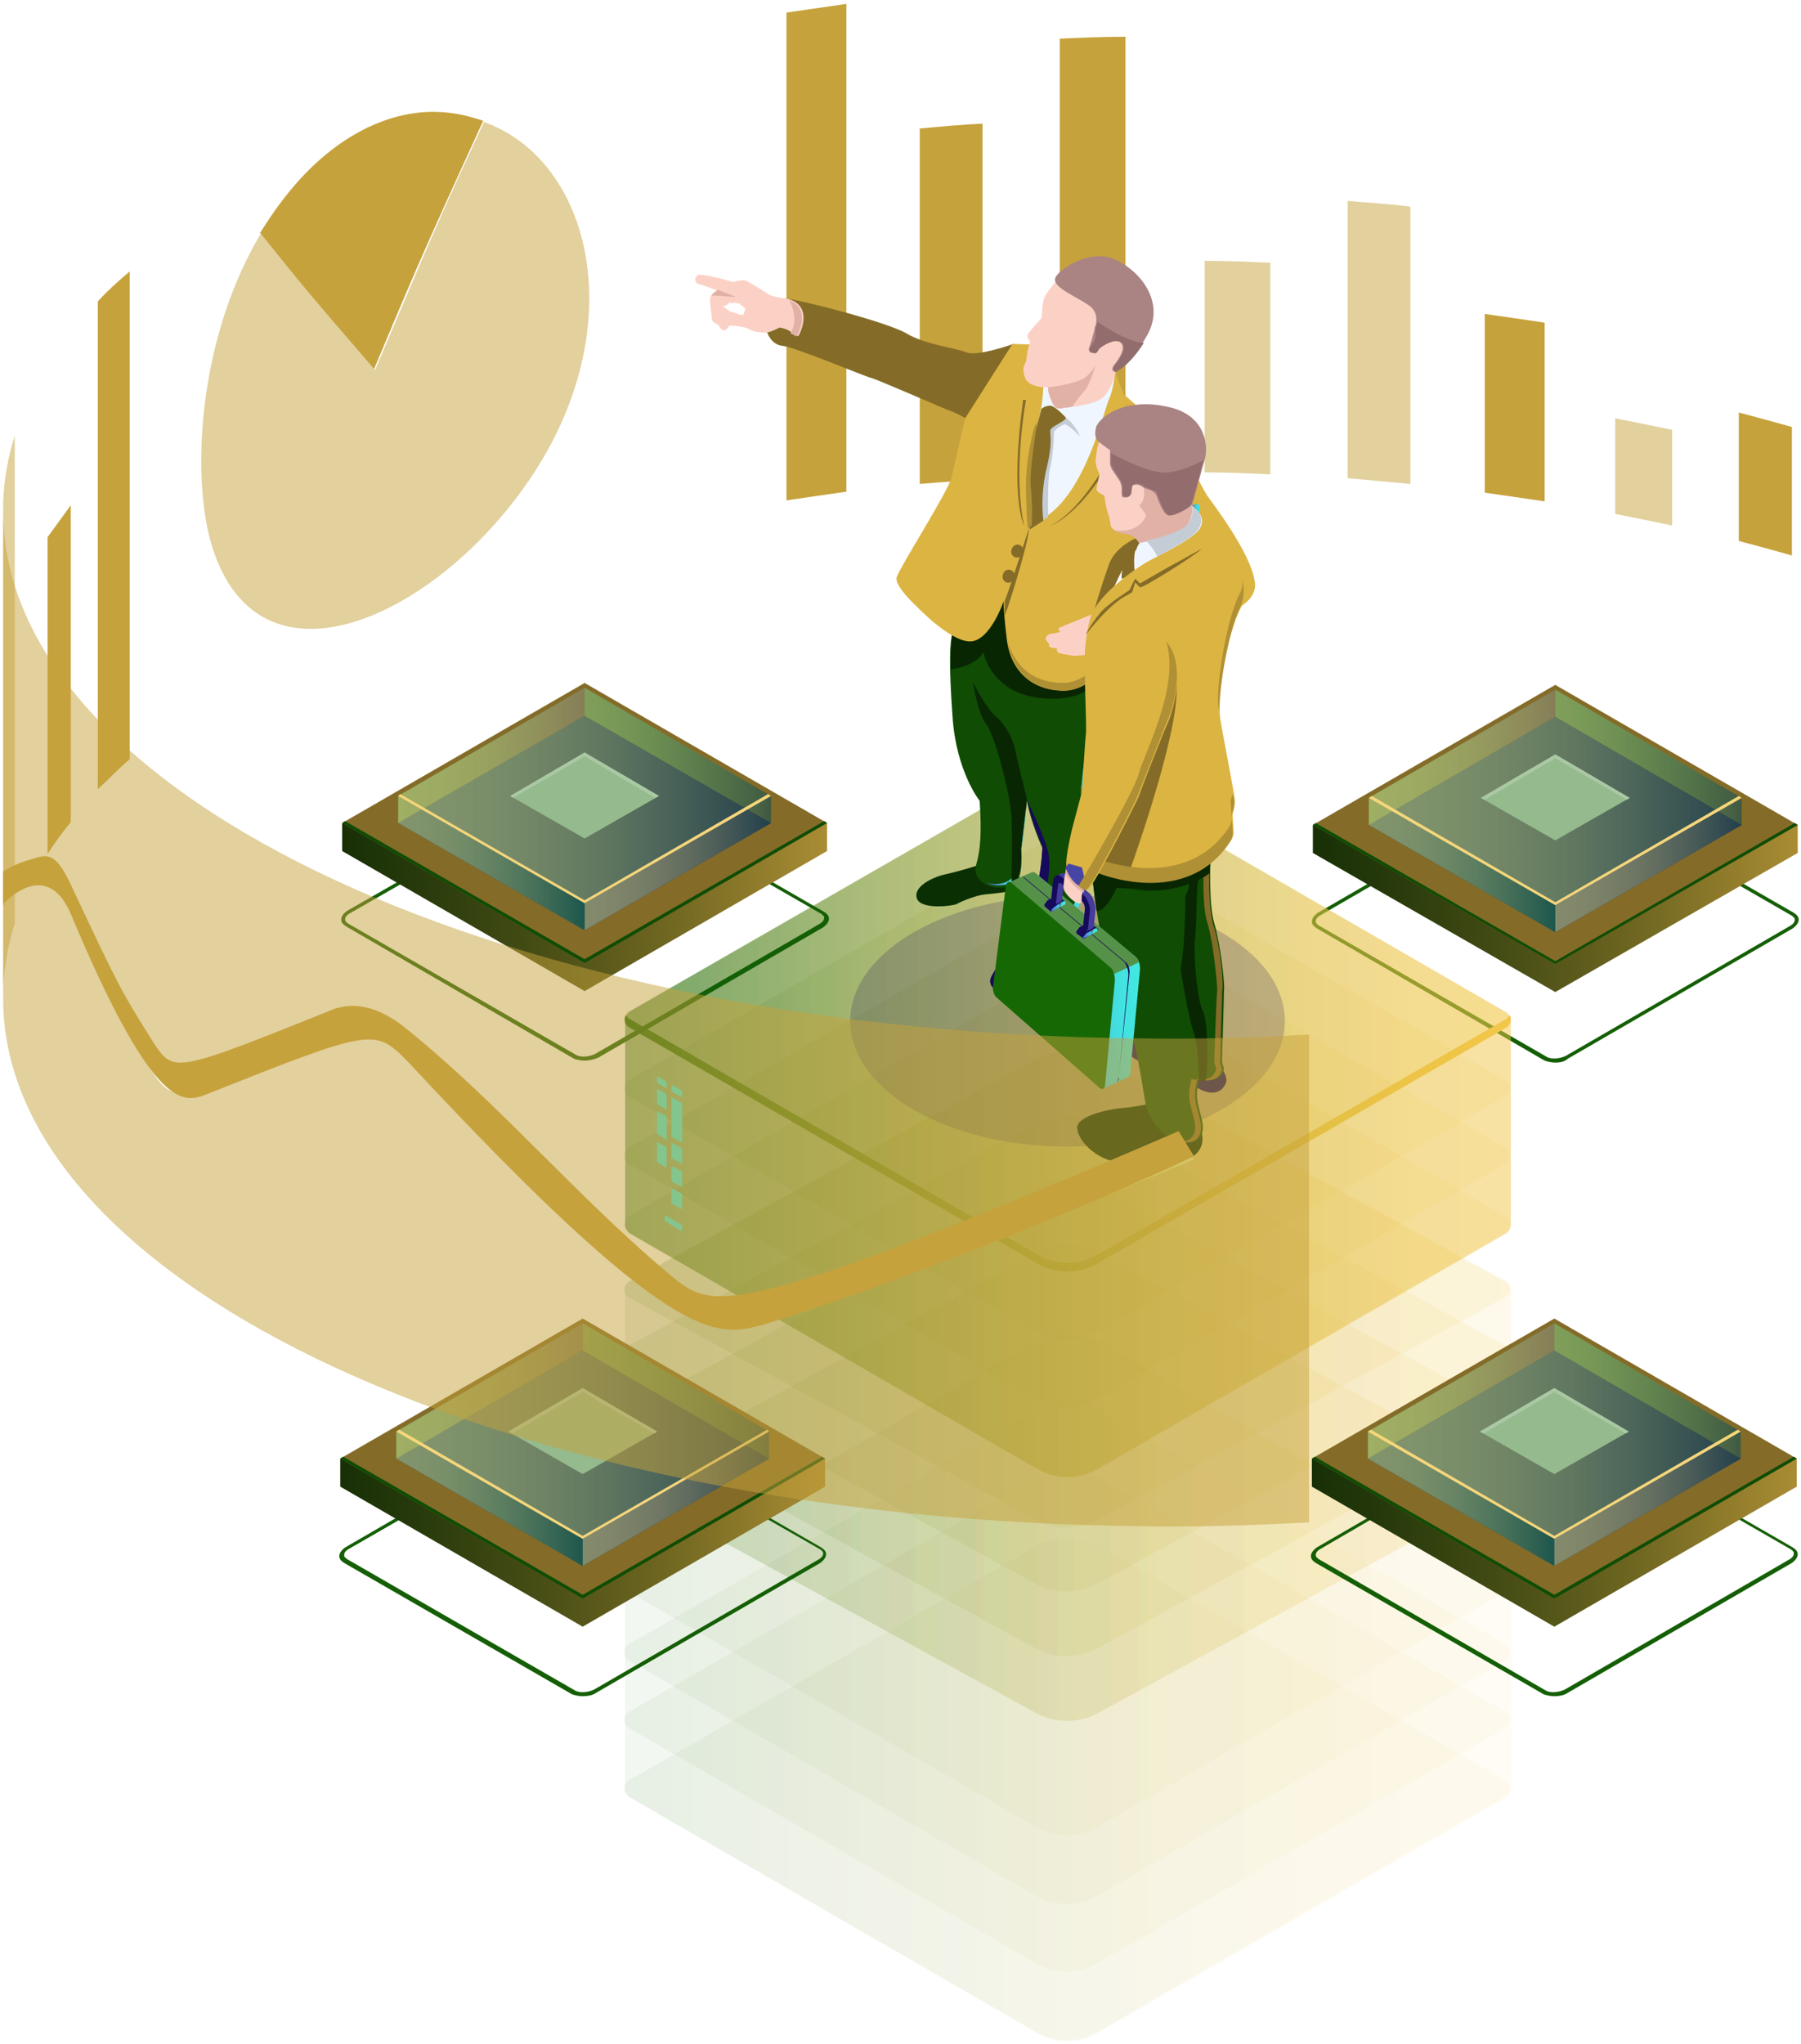 <svg width="393" height="446" viewBox="0 0 393 446" fill="none" xmlns="http://www.w3.org/2000/svg">
<path d="M339.382 231.84C338.539 231.84 337.696 231.629 337.063 231.419L287.324 202.545C286.692 202.123 286.271 201.702 286.271 201.069C286.271 200.437 286.692 199.805 287.535 199.173L336.642 170.72C338.117 169.877 340.436 169.666 341.7 170.509L391.439 199.173C392.072 199.594 392.493 200.016 392.493 200.648C392.493 201.28 392.072 201.912 391.229 202.545L342.122 230.997C341.489 231.629 340.436 231.84 339.382 231.84ZM337.485 230.576C338.539 231.208 340.436 230.997 341.7 230.365L390.807 201.912C391.439 201.491 391.65 201.069 391.65 200.648C391.65 200.226 391.229 200.016 391.018 199.805L341.279 171.142C340.225 170.509 338.328 170.72 337.063 171.352L287.957 199.805C287.324 200.226 287.114 200.648 287.114 201.069C287.114 201.491 287.535 201.702 287.746 201.912L337.485 230.576Z" fill="#145F05"/>
<path d="M392.283 179.994V186.106L339.382 216.455L286.481 186.106V179.994H392.283Z" fill="url(#paint0_linear_1120_4891)"/>
<path d="M339.382 210.343L286.481 179.994L339.382 149.434L392.283 179.994L339.382 210.343Z" fill="#846C28"/>
<path d="M339.382 209.711L287.114 179.572L286.481 179.994L339.382 210.343L392.283 179.994L391.65 179.572L339.382 209.711Z" fill="#104C04"/>
<path d="M339.382 203.388L298.706 179.994L339.382 156.389L380.059 179.994L339.382 203.388Z" fill="#0F054C"/>
<path opacity="0.5" d="M339.382 203.388L298.706 179.994L339.382 156.389L380.059 179.994L339.382 203.388Z" fill="url(#paint1_linear_1120_4891)"/>
<path opacity="0.5" d="M339.382 150.487L380.059 174.092V179.994L339.382 156.389V150.487Z" fill="url(#paint2_linear_1120_4891)"/>
<path opacity="0.5" d="M339.382 156.389L298.706 179.994V174.092L339.382 150.487V156.389Z" fill="url(#paint3_linear_1120_4891)"/>
<path opacity="0.5" d="M339.382 197.487L298.706 174.092L339.382 150.487L380.059 174.092L339.382 197.487Z" fill="url(#paint4_linear_1120_4891)"/>
<path d="M339.382 183.365L323.154 174.092L339.382 164.608L355.611 174.092L339.382 183.365Z" fill="#95BA8D"/>
<path d="M339.382 165.451L354.978 174.514L355.611 174.092L339.382 164.608L323.154 174.092L323.997 174.514L339.382 165.451Z" fill="#AAC8A4"/>
<path opacity="0.5" d="M339.382 197.487V203.388L380.059 179.994V174.092L339.382 197.487Z" fill="url(#paint5_linear_1120_4891)"/>
<path opacity="0.5" d="M298.706 174.092V179.994L339.382 203.388V197.487L298.706 174.092Z" fill="url(#paint6_linear_1120_4891)"/>
<path d="M339.382 196.854L299.338 173.671L298.706 174.092L339.382 197.487L380.059 174.092L379.426 173.671L339.382 196.854Z" fill="#F6D67B"/>
<path d="M379.426 90C383.43 91.054 387.224 92.108 391.018 93.161V121.192C387.224 120.139 383.43 119.085 379.426 118.031V90Z" fill="#C6A23C"/>
<path opacity="0.5" d="M352.449 91.264C356.664 92.107 360.879 92.95 364.884 93.793V114.658C360.879 113.815 356.664 112.972 352.449 112.129V91.264Z" fill="#C6A23C"/>
<path d="M323.996 68.502C328.422 69.135 332.848 69.767 337.063 70.399V109.39C332.637 108.757 328.422 108.125 323.996 107.493V68.502Z" fill="#C6A23C"/>
<path opacity="0.5" d="M294.068 43.843C298.705 44.265 303.342 44.475 307.768 45.108V105.596C303.131 105.174 298.705 104.753 294.068 104.331V43.843Z" fill="#C6A23C"/>
<path opacity="0.5" d="M262.876 56.911C267.723 56.911 272.571 57.121 277.208 57.332V103.488C272.36 103.278 267.723 103.067 262.876 103.067V56.911Z" fill="#C6A23C"/>
<path d="M231.262 8.436C235.899 8.225 240.746 8.015 245.594 8.015V103.067C240.746 103.067 236.11 103.278 231.262 103.489V8.436Z" fill="#C6A23C"/>
<path d="M200.702 28.037C205.339 27.615 209.765 27.194 214.401 26.983V104.542C209.765 104.964 205.128 105.175 200.702 105.596V28.037Z" fill="#C6A23C"/>
<path d="M171.617 2.745C176.043 2.113 180.258 1.481 184.684 0.849V107.282C180.258 107.914 175.832 108.547 171.617 109.179V2.745Z" fill="#C6A23C"/>
<g opacity="0.5">
<g opacity="0.11">
<path d="M240.325 337.642C235.688 334.902 229.998 334.902 225.572 337.642L137.264 388.435C135.788 389.278 135.788 391.175 137.264 392.018L226.204 443.443C230.208 445.761 235.267 445.761 239.271 443.443L328.422 392.018C329.898 391.175 329.898 389.278 328.422 388.435L240.325 337.642Z" fill="url(#paint7_linear_1120_4891)"/>
</g>
<g opacity="0.11">
<path d="M240.325 322.677C235.688 319.938 229.998 319.938 225.572 322.677L137.264 373.47C135.788 374.313 135.788 376.21 137.264 377.053L226.204 428.479C230.208 430.797 235.267 430.797 239.271 428.479L328.422 377.053C329.898 376.21 329.898 374.313 328.422 373.47L240.325 322.677Z" fill="url(#paint8_linear_1120_4891)"/>
</g>
<g opacity="0.11">
<path d="M240.325 307.925C235.688 305.185 229.998 305.185 225.572 307.925L137.264 358.717C135.788 359.561 135.788 361.457 137.264 362.3L226.204 413.726C230.208 416.044 235.267 416.044 239.271 413.726L328.422 362.3C329.898 361.457 329.898 359.561 328.422 358.717L240.325 307.925Z" fill="url(#paint9_linear_1120_4891)"/>
</g>
<g opacity="0.11">
<path d="M240.325 292.961C235.688 290.221 229.998 290.221 225.572 292.961L137.264 343.754C135.788 344.597 135.788 346.493 137.264 347.336L226.204 398.762C230.208 401.08 235.267 401.08 239.271 398.762L328.422 347.336C329.898 346.493 329.898 344.597 328.422 343.754L240.325 292.961Z" fill="url(#paint10_linear_1120_4891)"/>
</g>
<path opacity="0.11" d="M328.633 343.964L240.535 292.961C235.899 290.221 230.208 290.221 225.782 292.961L137.474 343.754C136.842 344.175 136.42 344.807 136.42 345.65V390.331C136.42 390.964 136.842 391.807 137.474 392.228L226.415 443.653C230.419 445.972 235.477 445.972 239.482 443.653L328.633 392.228C329.265 391.807 329.687 391.174 329.687 390.331V345.65C329.687 345.018 329.265 344.175 328.633 343.964Z" fill="url(#paint11_linear_1120_4891)"/>
</g>
<g opacity="0.11">
<path d="M240.325 273.571C235.688 271.042 229.998 271.042 225.572 273.571L137.264 321.835C135.788 322.678 135.788 324.575 137.264 325.207L226.204 373.893C230.208 376 235.267 376 239.271 373.893L328.422 325.207C329.898 324.364 329.898 322.467 328.422 321.835L240.325 273.571Z" fill="url(#paint12_linear_1120_4891)"/>
</g>
<g opacity="0.11">
<path d="M240.325 259.45C235.688 256.921 229.998 256.921 225.572 259.45L137.264 307.714C135.788 308.557 135.788 310.454 137.264 311.086L226.204 359.771C230.208 361.879 235.267 361.879 239.271 359.771L328.422 311.086C329.898 310.243 329.898 308.346 328.422 307.714L240.325 259.45Z" fill="url(#paint13_linear_1120_4891)"/>
</g>
<g opacity="0.11">
<path d="M240.325 245.329C235.688 242.8 229.998 242.8 225.572 245.329L137.264 293.593C135.788 294.436 135.788 296.333 137.264 296.965L226.204 345.65C230.208 347.758 235.267 347.758 239.271 345.65L328.422 296.965C329.898 296.122 329.898 294.225 328.422 293.593L240.325 245.329Z" fill="url(#paint14_linear_1120_4891)"/>
</g>
<g opacity="0.11">
<path d="M240.325 231.419C235.688 228.89 229.998 228.89 225.572 231.419L137.264 279.683C135.788 280.526 135.788 282.423 137.264 283.055L226.204 331.741C230.208 333.848 235.267 333.848 239.271 331.741L328.422 283.055C329.898 282.212 329.898 280.315 328.422 279.683L240.325 231.419Z" fill="url(#paint15_linear_1120_4891)"/>
</g>
<path opacity="0.11" d="M328.633 279.472L240.535 231.208C235.899 228.679 230.208 228.679 225.782 231.208L137.474 279.472C136.842 279.894 136.42 280.526 136.42 281.158V323.521C136.42 324.153 136.842 324.785 137.474 325.207L226.415 373.892C230.419 376 235.477 376 239.482 373.892L328.633 325.207C329.265 324.785 329.687 324.153 329.687 323.521V281.158C329.687 280.526 329.265 279.894 328.633 279.472Z" fill="url(#paint16_linear_1120_4891)"/>
<g opacity="0.11">
<path d="M240.325 214.558C235.688 211.818 229.998 211.818 225.572 214.558L137.264 265.351C135.788 266.194 135.788 268.091 137.264 268.934L226.204 320.359C230.208 322.677 235.267 322.677 239.271 320.359L328.422 268.934C329.898 268.091 329.898 266.194 328.422 265.351L240.325 214.558Z" fill="url(#paint17_linear_1120_4891)"/>
</g>
<g opacity="0.11">
<path d="M240.325 199.594C235.688 196.855 229.998 196.855 225.572 199.594L137.264 250.387C135.788 251.23 135.788 253.127 137.264 253.97L226.204 305.396C230.208 307.714 235.267 307.714 239.271 305.396L328.422 253.97C329.898 253.127 329.898 251.23 328.422 250.387L240.325 199.594Z" fill="url(#paint18_linear_1120_4891)"/>
</g>
<g opacity="0.11">
<path d="M240.325 184.841C235.688 182.101 229.998 182.101 225.572 184.841L137.264 235.634C135.788 236.477 135.788 238.374 137.264 239.217L226.204 290.642C230.208 292.96 235.267 292.96 239.271 290.642L328.422 239.217C329.898 238.374 329.898 236.477 328.422 235.634L240.325 184.841Z" fill="url(#paint19_linear_1120_4891)"/>
</g>
<g opacity="0.11">
<path d="M240.325 169.877C235.688 167.137 229.998 167.137 225.572 169.877L137.264 220.67C135.788 221.513 135.788 223.41 137.264 224.253L226.204 275.678C230.208 277.997 235.267 277.997 239.271 275.678L328.422 224.253C329.898 223.41 329.898 221.513 328.422 220.67L240.325 169.877Z" fill="url(#paint20_linear_1120_4891)"/>
</g>
<path opacity="0.5" d="M328.633 220.881L240.535 169.877C235.899 167.137 230.208 167.137 225.782 169.877L137.474 220.67C136.842 221.092 136.42 221.724 136.42 222.567V267.248C136.42 267.88 136.842 268.723 137.474 269.145L226.415 320.57C230.419 322.888 235.477 322.888 239.482 320.57L328.633 269.145C329.265 268.723 329.687 268.091 329.687 267.248V222.567C329.687 221.935 329.265 221.302 328.633 220.881Z" fill="url(#paint21_linear_1120_4891)"/>
<g opacity="0.11">
<path d="M240.325 169.877C235.688 167.137 229.998 167.137 225.572 169.877L137.264 220.67C135.788 221.513 135.788 223.41 137.264 224.253L226.204 275.678C230.208 277.997 235.267 277.997 239.271 275.678L328.422 224.253C329.898 223.41 329.898 221.513 328.422 220.67L240.325 169.877Z" fill="url(#paint22_linear_1120_4891)"/>
</g>
<path d="M328.633 222.356L239.482 273.781C235.478 276.1 230.419 276.1 226.415 273.781L137.475 222.356C137.053 222.145 136.842 221.935 136.632 221.513C135.999 222.356 136.421 223.832 137.475 224.253L226.415 275.678C230.419 277.997 235.478 277.997 239.482 275.678L328.633 224.253C329.687 223.621 329.898 222.356 329.476 221.513C329.055 221.935 328.844 222.145 328.633 222.356Z" fill="url(#paint23_linear_1120_4891)"/>
<path d="M146.538 238.163L148.856 239.428V237.953L146.538 236.688V238.163Z" fill="#42E8E0"/>
<path d="M146.538 248.069L148.856 249.333V240.692L146.538 239.428V248.069Z" fill="#42E8E0"/>
<path d="M146.538 252.706L148.856 253.97V250.598L146.538 249.333V252.706Z" fill="#42E8E0"/>
<path d="M146.538 257.764L148.856 259.028V255.656L146.538 254.392V257.764Z" fill="#42E8E0"/>
<path d="M143.376 240.903L145.484 242.167V238.795L143.376 237.531V240.903Z" fill="#42E8E0"/>
<path d="M143.376 247.437L145.484 248.701V243.643L143.376 242.378V247.437Z" fill="#42E8E0"/>
<path d="M143.376 253.548L145.484 254.813V250.387L143.376 249.123V253.548Z" fill="#42E8E0"/>
<path d="M146.538 262.611L148.856 263.875V260.503L146.538 259.239V262.611Z" fill="#42E8E0"/>
<path d="M143.376 236.266L145.484 237.531V236.056L143.376 234.791V236.266Z" fill="#42E8E0"/>
<path d="M145.062 266.405L148.856 268.723V267.248L145.062 265.14V266.405Z" fill="#42E8E0"/>
<path opacity="0.2" d="M232.948 250.177C259.138 250.177 280.369 237.91 280.369 222.778C280.369 207.646 259.138 195.379 232.948 195.379C206.758 195.379 185.527 207.646 185.527 222.778C185.527 237.91 206.758 250.177 232.948 250.177Z" fill="#180D5B"/>
<path d="M233.159 200.227V200.648L233.37 200.437C233.37 200.437 234.002 202.545 233.37 203.809C232.738 204.863 231.895 206.339 230.841 207.814C229.576 209.289 227.89 212.661 227.258 213.083C226.836 213.715 223.886 216.034 220.303 216.455C216.72 216.877 215.877 214.769 216.088 213.715C216.298 212.661 218.406 209.711 220.303 207.182C222.41 204.863 224.097 201.702 224.097 201.702L233.159 200.227Z" fill="#160A5B"/>
<path d="M222.41 190.532C222.41 190.532 222.621 192.85 222.2 193.693C221.989 194.536 216.72 194.958 214.823 195.168C212.926 195.379 209.765 196.644 208.711 197.276C207.657 197.697 200.913 198.54 200.07 196.011C199.227 193.482 203.442 191.375 206.393 190.742C209.343 190.11 213.98 188.635 213.98 188.635L222.41 190.532Z" fill="#0A2F02"/>
<path d="M240.536 145.007C240.536 145.007 240.746 151.541 238.639 160.393C236.531 169.245 236.742 175.568 236.742 175.568C236.742 175.568 239.06 185.684 236.953 192.428C235.056 199.383 233.37 201.28 233.37 201.28C233.37 201.28 229.365 206.549 224.307 201.912C224.307 201.912 227.258 192.428 227.469 185.052C227.469 185.052 224.94 179.572 224.096 174.725C224.096 174.725 223.253 182.523 222.832 185.684C222.832 185.684 223.253 190.321 221.989 192.218C220.724 194.114 215.245 194.536 213.348 191.374C211.662 188.213 214.823 189.688 213.769 174.725C213.769 174.725 208.711 168.402 207.868 156.599C207.025 144.797 207.236 140.16 207.868 137.842C208.5 135.523 219.881 127.304 219.881 127.304L226.204 135.523L240.536 145.007Z" fill="#104C04"/>
<path d="M223.886 177.254C223.675 176.2 223.253 175.146 223.043 173.882C223.043 173.882 222.2 181.68 221.778 184.841C221.778 184.841 222.2 189.478 220.935 191.375C220.092 192.639 217.563 193.272 215.245 192.639C217.563 193.693 220.935 193.061 221.989 191.796C223.253 189.9 222.832 185.263 222.832 185.263C223.253 183.366 223.464 179.783 223.886 177.254Z" fill="url(#paint24_linear_1120_4891)"/>
<path d="M240.536 145.008L226.415 135.102L220.092 126.882C220.092 126.882 219.881 127.093 219.67 127.304L225.572 134.68L239.693 144.586C239.693 144.586 239.903 151.12 237.796 159.972C235.688 168.823 235.899 175.146 235.899 175.146C235.899 175.146 238.217 185.263 236.11 192.007C234.213 198.962 232.527 200.859 232.527 200.859C232.527 200.859 229.998 204.02 226.625 203.177C230.841 205.074 233.581 201.28 233.581 201.28C233.581 201.28 235.267 199.383 237.163 192.428C239.06 185.473 236.953 175.568 236.953 175.568C236.953 175.568 236.742 169.245 238.849 160.393C240.746 151.541 240.536 145.008 240.536 145.008Z" fill="url(#paint25_linear_1120_4891)"/>
<path d="M215.245 158.075C213.348 155.756 212.294 148.801 212.294 148.801C212.294 148.801 215.245 154.703 217.352 156.389C219.46 158.075 221.146 161.447 221.567 163.765C221.989 166.084 224.096 174.303 224.096 174.303C224.096 174.303 223.253 182.101 222.832 185.263C222.832 185.263 223.253 189.899 221.989 191.796C221.778 192.218 221.357 192.428 220.724 192.85C220.724 192.85 220.935 182.523 220.724 178.097C220.514 173.671 217.141 160.393 215.245 158.075Z" fill="#082602"/>
<path d="M257.818 97.587C257.818 97.587 262.665 107.071 263.297 107.914C263.719 108.757 272.992 120.349 273.835 127.093C273.835 127.093 274.468 129.622 271.306 131.941C268.145 134.259 252.127 144.375 251.284 144.586C250.23 144.797 244.54 141.846 244.329 135.524C244.329 135.524 256.764 129.622 259.504 126.882C259.504 126.882 254.656 118.663 252.338 116.344C251.706 115.712 251.495 114.658 251.284 113.394C250.441 108.125 252.549 102.645 256.553 99.062L257.818 97.587Z" fill="#DCB442"/>
<path d="M221.146 75.036C221.146 75.036 213.559 77.775 211.029 76.932C208.5 75.879 201.967 75.246 197.752 72.717C193.326 70.188 174.357 65.341 171.407 65.13C171.407 65.13 171.407 65.341 171.828 65.341C172.25 65.551 174.357 65.762 174.779 67.87C175.411 70.188 174.147 72.717 173.725 72.928C173.304 73.139 173.304 72.296 171.407 71.453C169.51 70.61 168.456 70.61 168.456 70.61L167.824 71.453L167.402 72.507C167.402 72.507 168.245 75.246 170.774 75.457C173.304 75.668 188.9 82.201 189.954 82.412C191.007 82.623 204.074 88.313 206.604 89.367C209.133 90.21 211.029 91.475 211.029 91.475C211.029 91.475 218.828 86.417 219.038 86.417C219.038 85.995 221.146 75.036 221.146 75.036Z" fill="#846C28"/>
<path d="M152.438 61.968C152.86 61.968 156.654 63.444 156.654 63.444C156.654 63.444 155.178 64.287 154.967 64.919C154.757 65.551 155.389 69.556 155.389 69.977C155.6 70.188 156.443 70.82 156.654 70.82C156.864 71.031 157.497 72.296 158.129 72.085C158.761 71.874 158.972 71.242 158.972 71.242C158.972 71.242 159.393 71.031 159.604 71.031C159.815 71.031 162.555 71.242 163.609 71.874C164.452 72.506 166.77 72.717 167.613 72.506C168.456 72.296 169.721 71.663 170.142 71.452C170.142 71.452 171.196 71.663 171.617 71.874C172.25 72.085 173.936 73.349 174.147 73.349C174.357 73.349 177.94 66.605 171.617 65.13C171.617 65.13 169.088 64.919 167.824 64.287C166.77 63.654 163.398 61.336 162.344 61.125C161.079 61.125 160.026 61.547 160.026 61.547C160.026 61.547 152.86 59.439 152.228 60.072C151.174 60.914 152.017 61.968 152.438 61.968ZM157.707 66.816C158.55 66.816 159.183 65.973 159.183 65.973C159.815 66.394 160.236 65.973 160.236 65.973C160.236 66.183 161.29 66.183 161.29 66.183C161.29 66.183 161.712 66.605 162.344 67.026C162.976 67.448 162.133 68.713 162.133 68.713C161.501 68.713 160.869 68.502 160.447 68.291C159.815 68.08 159.393 68.08 159.183 67.87C158.55 67.448 157.707 66.816 157.707 66.816Z" fill="#FCD1C5"/>
<path d="M208.079 137.42C208.711 135.102 220.092 126.882 220.092 126.882L223.253 130.887L225.993 141.425L240.535 145.851C240.535 145.851 239.692 153.227 227.89 152.384C216.087 151.541 214.612 142.268 214.612 142.268C214.612 142.268 213.348 145.218 207.446 146.061C207.446 141.425 207.657 138.896 208.079 137.42Z" fill="#082602"/>
<path d="M243.276 80.937L245.173 85.995C245.173 85.995 254.867 94.425 257.607 97.376C257.607 97.376 252.76 106.439 251.917 116.134C251.917 116.134 247.491 119.717 246.226 121.403C244.962 123.089 241.59 130.676 240.536 133.205C239.482 135.734 242.433 143.322 242.433 143.322C242.433 143.322 238.428 150.909 231.684 150.698C225.15 150.487 220.514 146.483 219.671 139.317C218.828 132.151 219.038 131.098 219.038 131.098C219.038 131.098 216.088 139.949 211.662 139.949C207.236 139.949 200.07 132.362 200.07 132.362C200.07 132.362 195.223 127.936 195.644 126.039C196.066 124.143 207.025 107.071 207.657 104.12C208.29 101.381 210.608 91.264 210.608 91.264L220.935 75.036L227.258 75.246L243.276 80.937Z" fill="#DCB442"/>
<path d="M231.473 149.012C225.15 148.801 220.724 145.008 219.67 138.474C219.67 138.685 219.67 139.106 219.881 139.317C220.724 146.483 225.15 150.487 231.894 150.698C238.428 150.909 242.643 143.322 242.643 143.322C242.643 143.322 242.432 142.689 242.222 141.846C240.957 143.532 237.163 149.223 231.473 149.012Z" fill="#B09035"/>
<path d="M243.276 80.937C243.276 80.937 243.276 84.098 242.011 87.049C240.747 90 236.953 107.282 227.89 112.972L224.518 115.08V104.121C224.518 104.121 224.518 97.376 226.204 93.161C227.679 88.946 227.679 83.677 227.679 83.677L230.209 83.045C230.209 83.466 243.276 80.937 243.276 80.937Z" fill="#F0F6FF"/>
<path d="M232.316 88.946C232.316 88.946 230.63 89.578 229.998 88.524C229.365 87.471 228.522 85.363 228.733 84.52C228.733 84.52 224.518 84.731 223.675 82.412C222.832 80.094 223.675 79.672 223.886 78.829C224.096 77.986 224.096 76.3 224.729 75.036V74.403C224.729 74.403 223.886 73.56 224.307 72.928C224.729 72.085 227.047 69.767 227.258 69.345C227.469 68.924 227.258 65.973 228.101 64.498C228.944 63.023 230.841 60.915 230.841 60.915C230.841 60.915 239.903 53.96 247.069 60.915C254.235 67.87 243.486 80.937 243.486 80.937C243.486 80.937 242.643 85.152 240.536 86.838C238.428 88.524 232.316 88.946 232.316 88.946Z" fill="#FCD1C5"/>
<path d="M238.849 71.874C238.849 71.663 238.849 71.453 239.06 71.031C239.271 70.188 239.692 68.081 237.585 66.605C234.845 64.709 229.998 62.812 230.208 60.915C230.419 59.018 238.006 53.96 243.486 56.7C248.966 59.229 254.235 65.973 250.441 72.928C246.648 79.883 243.275 81.148 243.275 81.148C243.275 81.148 242.222 80.937 243.065 79.672C244.118 78.408 246.015 75.668 244.329 74.614C242.854 73.771 240.114 75.668 239.692 76.09C239.482 76.3 239.482 76.511 239.271 76.722C239.06 77.143 238.639 77.143 238.217 76.933H238.006C237.585 76.722 237.585 76.3 237.585 76.09L238.217 74.193C238.217 73.982 238.428 73.56 238.428 73.35L238.849 71.874Z" fill="#AA8383"/>
<path d="M232.527 91.053C232.527 91.053 234.634 92.528 235.688 95.268C235.688 95.268 233.581 92.95 232.316 92.528C232.316 92.528 229.998 93.582 229.998 94.425C229.998 95.268 229.787 99.694 229.155 102.013C228.522 104.331 228.733 112.761 228.733 112.761L227.258 113.815L226.625 110.232L226.836 102.434L228.312 95.268C228.312 95.268 228.522 92.528 228.733 92.318C228.733 91.896 232.527 91.053 232.527 91.053Z" fill="#C4CCD6"/>
<path d="M232.527 91.053C232.527 91.053 230.209 88.524 229.155 88.524C227.89 88.524 227.469 89.156 227.258 89.156C227.258 89.367 226.204 93.161 226.204 93.161C226.204 93.161 224.097 99.905 224.307 107.703C224.518 115.501 224.729 115.501 224.729 115.501L227.679 113.604C227.679 113.604 226.836 108.125 228.522 101.591C229.998 95.058 228.733 94.214 229.366 93.582C229.998 92.739 232.948 91.685 232.527 91.053Z" fill="#846C28"/>
<path d="M246.437 121.613C245.172 123.299 241.8 130.887 240.746 133.416C240.536 133.837 240.536 134.47 240.536 134.891C240.325 135.102 240.114 135.102 240.114 135.102L238.639 133.627C238.639 133.627 239.903 128.99 242.011 123.089C244.118 117.398 252.338 115.923 252.338 115.923C252.338 115.923 247.701 119.927 246.437 121.613Z" fill="#846C28"/>
<path d="M244.119 135.734C244.119 135.734 241.8 132.362 240.957 131.94C240.957 131.94 241.168 132.994 239.693 133.416C238.428 134.048 231.473 136.788 231.052 136.999C230.841 137.209 231.052 137.631 231.473 137.842C231.473 137.842 229.998 138.263 229.365 138.263C228.733 138.263 227.89 139.106 228.312 139.739C228.733 140.371 228.944 140.371 228.944 140.371C228.944 140.371 228.733 141.003 229.155 141.214C229.576 141.425 230.63 141.425 230.63 141.425C230.63 141.425 230.419 142.057 231.052 142.478C231.684 142.689 234.424 143.111 234.424 143.111C234.424 143.111 236.531 142.9 237.164 142.9C237.796 142.9 240.746 143.532 241.8 143.321C243.065 143.111 247.069 141.635 247.491 141.425C248.545 141.214 244.119 135.734 244.119 135.734Z" fill="#FCD1C5"/>
<path d="M245.804 87.892L245.594 92.529L243.065 93.372L244.751 94.636C244.751 94.636 238.006 110.022 229.365 114.659C229.365 114.659 237.585 111.708 245.383 94.636C245.383 94.636 244.54 93.583 244.329 93.372L246.015 92.529L245.804 87.892Z" fill="#846C28"/>
<path d="M223.886 87.26C223.886 87.26 220.935 102.856 223.464 114.658C223.464 114.658 220.303 108.968 223.254 87.26H223.886Z" fill="#846C28"/>
<path d="M155.178 64.498C155.6 63.865 156.654 63.233 156.654 63.233C156.654 63.233 159.815 64.498 160.447 64.708C160.447 64.919 157.286 64.498 155.178 64.498Z" fill="#E2B1A6"/>
<path d="M173.725 73.35C173.514 73.35 173.093 72.928 172.46 72.718C174.568 69.767 172.25 65.552 172.25 65.552C177.097 67.238 174.146 73.35 173.725 73.35Z" fill="#E2B1A6"/>
<path d="M248.334 141.425C248.123 141.635 245.805 142.478 244.118 142.9C244.118 142.9 243.065 138.685 243.275 137.21C243.486 135.734 244.118 135.523 244.118 135.523C244.118 135.734 244.329 135.734 244.329 135.734C244.329 135.734 248.544 141.214 248.334 141.425Z" fill="#E2B1A6"/>
<path d="M244.119 135.523C244.119 135.523 243.486 138.053 244.962 139.949C246.648 141.846 246.858 142.057 246.858 142.057H248.755C248.755 142.057 249.809 139.106 249.598 139.106C249.388 138.896 244.119 135.523 244.119 135.523Z" fill="#4846A5"/>
<path d="M226.415 91.897C226.415 91.897 224.518 102.645 224.939 106.439C225.361 110.443 225.15 114.658 225.15 114.658L224.518 115.08L224.307 115.291C224.307 115.291 224.096 115.291 223.885 107.493C223.675 99.695 225.782 92.95 225.782 92.95C225.782 92.95 226.204 92.529 226.415 91.897Z" fill="#B09035"/>
<path d="M225.994 202.756C225.572 202.545 224.94 202.123 224.307 201.491C224.307 201.491 227.258 192.007 227.469 184.63C227.469 184.63 224.94 179.151 224.097 174.303C224.307 175.357 227.258 180.626 228.733 185.895C229.998 191.375 225.994 202.756 225.994 202.756Z" fill="#160A5B"/>
<path d="M239.06 79.251C239.06 79.462 238.217 83.255 236.742 85.152C235.056 87.049 234.002 88.735 234.002 88.735C232.948 88.946 232.316 88.946 232.316 88.946C232.316 88.946 230.63 89.578 229.998 88.524C229.365 87.471 228.522 85.363 228.733 84.52C228.733 84.52 234.424 83.888 236.742 82.412C238.639 80.937 239.06 79.462 239.06 79.251Z" fill="#E2B1A6"/>
<path d="M241.168 131.941C241.168 131.941 240.957 132.573 240.746 132.573L240.536 132.151L240.746 131.519C240.957 131.73 241.168 131.941 241.168 131.941Z" fill="#1B2B3A"/>
<path d="M224.518 115.291C224.518 115.291 220.514 127.937 219.249 131.098V134.259C219.46 134.259 224.518 118.452 224.518 115.291Z" fill="#846C28"/>
<path d="M220.724 119.927C220.513 120.77 220.935 121.403 221.567 121.613C222.2 121.824 223.043 121.403 223.253 120.56C223.464 119.717 223.043 119.084 222.41 118.874C221.778 118.663 220.935 119.084 220.724 119.927Z" fill="#846C28"/>
<path d="M218.827 125.407C218.617 126.25 219.038 126.883 219.67 127.093C220.303 127.304 221.146 126.883 221.356 126.04C221.567 125.197 221.146 124.564 220.513 124.354C219.67 124.143 219.038 124.564 218.827 125.407Z" fill="#846C28"/>
<path d="M238.85 74.193C238.85 73.982 239.06 73.561 239.06 73.35V71.874C239.06 71.664 239.06 71.453 239.271 71.031C239.271 70.821 239.482 70.399 239.482 70.189C239.482 70.189 245.594 74.614 249.598 74.825C246.226 80.094 243.486 81.148 243.486 81.148C243.486 81.148 242.433 80.937 243.276 79.673C244.329 78.408 246.226 75.668 244.54 74.614C243.065 73.771 240.325 75.668 239.903 76.09C239.693 76.3 239.693 76.511 239.482 76.722C239.271 77.144 238.85 77.144 238.428 76.933H238.217C237.796 76.722 237.796 76.3 237.796 76.09L238.85 74.193Z" fill="#936D6D"/>
<path d="M250.441 240.903C250.441 240.903 247.701 241.536 244.961 241.746C242.222 241.957 234.845 243.432 235.056 246.172C235.266 248.912 239.06 252.917 243.908 253.549C248.755 254.181 254.867 252.706 258.028 252.917C261.19 252.917 263.297 249.755 262.033 246.594C260.979 243.432 250.441 240.903 250.441 240.903Z" fill="#0A2F02"/>
<path d="M266.881 233.527C266.881 233.527 267.934 235.213 267.513 236.267C267.091 237.32 265.616 239.849 261.19 237.32C256.764 234.791 248.334 231.419 248.334 231.419C248.334 231.419 243.486 228.89 243.697 225.729C243.908 222.778 248.545 223.2 248.545 223.2L266.881 233.527Z" fill="#160A5B"/>
<path d="M238.217 190.11C238.217 190.11 240.114 209.921 244.119 217.509C248.123 225.096 249.388 239.217 250.231 241.746C251.074 244.486 253.603 248.28 257.818 249.123C262.033 249.966 262.665 247.226 262.455 245.329C262.244 243.643 261.19 240.903 261.19 239.006C261.19 237.109 261.612 236.266 261.612 235.423C261.612 235.423 266.459 236.899 267.091 233.105C267.091 233.105 266.67 232.051 266.67 231.419C266.67 230.787 267.091 217.509 267.091 216.033C267.302 214.347 266.248 205.706 264.984 201.491C263.719 197.276 264.141 188.213 264.141 188.213L250.652 186.316L238.217 190.11Z" fill="#104C04"/>
<path d="M264.773 201.913C263.509 197.698 263.93 188.635 263.93 188.635L262.666 188.424C262.666 189.689 262.244 197.698 263.509 201.491C264.773 205.707 265.616 214.558 265.616 216.034C265.405 217.72 264.984 230.998 264.984 231.419C264.984 232.051 265.405 233.105 265.405 233.105C264.773 236.688 259.926 235.424 259.926 235.424C259.926 236.267 259.504 237.11 259.504 239.007C259.504 240.903 260.558 243.643 260.769 245.329C260.979 247.015 260.347 249.755 256.132 248.912C255.921 248.912 255.921 248.912 255.71 248.701C256.132 248.912 256.764 249.123 257.397 249.123C261.612 249.966 262.244 247.226 262.033 245.329C261.822 243.643 260.769 240.903 260.769 239.007C260.769 237.11 261.19 236.267 261.19 235.424C261.19 235.424 265.827 236.899 266.67 233.316C266.67 233.316 266.248 232.262 266.248 231.63C266.248 230.998 266.67 217.72 266.67 216.245C267.091 214.769 266.248 206.128 264.773 201.913Z" fill="#846C28"/>
<path d="M259.926 189.9C259.926 189.9 259.926 193.061 258.661 195.59C258.661 195.59 258.661 206.128 257.607 211.397C257.607 211.397 259.293 222.146 260.558 225.518C261.612 228.89 261.612 235.634 261.612 235.634C261.612 235.634 262.244 235.845 262.876 235.845C263.719 235.845 263.719 222.778 262.455 220.46C261.19 218.141 260.347 207.814 260.769 204.864C261.19 201.702 260.98 192.85 261.612 191.375C262.244 189.9 260.98 189.057 260.98 189.057L259.926 189.9Z" fill="#082602"/>
<path d="M248.544 118.452C248.544 118.452 244.54 121.192 244.751 126.25L247.701 125.618C247.701 125.407 246.858 120.138 248.544 118.452Z" fill="#846C28"/>
<path d="M250.231 194.325C259.082 194.536 263.93 190.532 263.93 190.532C263.93 189.267 263.93 188.424 263.93 188.424L250.441 186.527L238.217 189.899C238.217 189.899 238.639 193.904 239.271 198.751C241.379 198.962 243.697 193.693 243.697 193.693L249.809 194.115C249.809 194.325 241.168 194.115 250.231 194.325Z" fill="#082602"/>
<path d="M239.904 190.321C239.904 190.321 259.293 198.33 268.778 183.155C268.988 182.734 269.199 182.102 269.199 181.68L268.988 178.097C268.988 177.676 268.988 177.254 269.199 176.833C269.41 175.989 269.621 174.936 269.41 174.093C268.778 170.088 266.67 159.55 266.248 156.6C265.616 153.017 267.513 138.474 270.885 132.362C274.047 126.25 265.827 112.34 265.827 112.34C265.827 112.34 263.719 109.179 259.926 110.233C259.926 110.233 263.719 112.762 261.612 115.712C259.504 118.452 253.392 120.771 253.392 120.771C253.392 120.771 242.011 126.672 238.217 133.838C238.217 133.838 236.953 137.631 236.742 142.268C236.531 147.115 237.164 158.496 236.953 160.183C236.742 161.869 236.11 172.617 236.11 173.25C236.11 173.46 239.904 190.321 239.904 190.321Z" fill="#DCB442"/>
<path d="M261.612 112.13C261.823 111.287 261.823 110.654 261.612 110.022C260.98 110.022 260.558 110.022 259.926 110.233C259.926 110.022 260.98 110.865 261.612 112.13Z" fill="url(#paint26_linear_1120_4891)"/>
<path d="M245.804 192.007C245.804 192.007 257.185 161.026 256.764 149.855C256.132 138.896 240.114 171.985 240.114 171.985V190.321C239.903 190.321 243.486 191.796 245.804 192.007Z" fill="#846C28"/>
<path d="M268.777 173.882C268.567 174.304 268.567 174.725 268.567 175.147L268.777 178.73C268.777 179.151 268.567 179.783 268.356 180.205C258.872 195.169 239.482 187.371 239.482 187.371C239.482 187.371 236.742 175.147 235.899 171.353C235.899 172.407 235.899 173.039 235.899 173.039C235.899 173.461 239.693 190.532 239.693 190.532C239.693 190.532 259.082 198.541 268.567 183.366C268.777 182.945 268.988 182.313 268.988 181.891L268.777 178.308C268.777 177.887 268.777 177.465 268.988 177.044C269.199 176.2 269.41 175.147 269.199 174.304C269.199 173.882 268.988 173.461 268.988 172.828C268.988 173.25 268.988 173.461 268.777 173.882Z" fill="#B09035"/>
<path d="M270.464 129.623C267.302 135.946 265.405 150.277 265.827 153.86C265.827 154.282 266.038 154.703 266.038 155.125C266.038 149.856 267.934 138.053 270.674 132.363C271.517 130.677 271.517 128.358 271.096 125.829C271.307 127.094 271.096 128.569 270.464 129.623Z" fill="#B09035"/>
<path d="M239.693 155.546C240.114 153.017 240.325 150.488 240.325 147.959C240.325 143.533 241.589 136.156 249.598 137.421C260.769 139.317 256.132 154.914 254.867 157.653C253.603 160.393 248.755 172.828 248.545 173.671C248.334 174.303 240.536 189.9 237.796 193.693C237.585 194.115 237.164 194.115 236.742 193.904C235.688 192.85 233.159 190.743 232.738 189.267C232.316 187.37 234.002 180.626 234.002 180.626C234.002 180.626 238.428 163.765 238.85 162.922C238.639 162.29 238.85 159.55 239.693 155.546Z" fill="#DCB442"/>
<path d="M248.755 118.663C248.755 118.663 247.912 116.555 245.805 116.344C243.697 116.134 242.643 115.501 242.433 114.869C242.222 114.026 242.222 113.183 241.8 112.129C241.379 111.075 240.957 108.125 240.957 108.125C240.957 108.125 239.482 107.492 239.271 106.86C239.271 106.228 239.904 103.699 239.904 103.488C239.904 103.277 239.061 101.802 239.061 100.537C239.271 99.273 239.271 97.587 239.904 96.322C240.536 94.847 244.962 86.206 256.343 90.632C267.935 95.268 259.083 104.753 260.136 111.075C260.136 111.075 261.19 112.34 259.293 114.658C257.397 116.977 251.917 117.398 248.755 118.663Z" fill="#FCD1C5"/>
<path d="M259.293 114.659C261.19 112.34 260.136 111.076 260.136 111.076C259.926 110.233 259.926 109.179 260.136 108.336L255.71 109.179C255.71 109.179 248.966 103.278 249.598 106.439C250.02 109.6 248.545 110.233 248.545 110.233L249.809 111.919C250.231 112.34 250.02 112.973 249.598 113.394C247.702 116.556 243.065 115.713 243.065 115.713C243.697 116.134 244.54 116.345 245.805 116.556C247.912 116.766 248.755 118.874 248.755 118.874C251.917 117.399 257.397 116.977 259.293 114.659Z" fill="#E2B1A6"/>
<path d="M239.271 92.95C239.271 92.95 238.428 95.269 239.692 96.323C240.957 97.376 242.222 98.219 242.222 98.219V101.17C242.222 101.591 242.432 102.013 242.643 102.434L244.329 104.964C244.54 105.385 244.751 106.017 244.751 106.65V107.914C244.751 108.336 244.961 108.547 245.383 108.547H245.804C246.226 108.547 246.437 108.336 246.647 107.914L246.858 106.228C246.858 106.228 247.701 104.964 249.598 106.439L251.284 107.071C251.706 107.282 252.127 107.703 252.338 108.125C252.759 109.39 253.813 111.919 254.656 112.34C255.71 112.972 259.715 110.865 260.136 110.022C260.558 109.179 262.033 103.067 262.876 100.327C263.719 97.587 263.297 90.421 254.656 88.735C246.015 86.838 240.535 90.421 239.271 92.95Z" fill="#AA8383"/>
<path d="M259.925 110.022C260.347 109.179 261.822 103.067 262.665 100.327C262.665 100.327 259.293 102.434 255.078 103.067C250.862 103.699 242.432 98.852 242.432 98.852V100.959C242.432 101.381 242.643 101.802 242.854 102.224L244.54 104.753C244.75 105.174 244.961 105.807 244.961 106.439V107.703C244.961 108.125 245.172 108.336 245.594 108.336H246.015C246.437 108.336 246.647 108.125 246.858 107.703L247.069 106.017C247.069 106.017 247.912 104.753 249.809 106.228L252.338 107.282C252.338 107.282 253.813 111.708 254.867 112.34C255.499 112.972 259.293 111.076 259.925 110.022Z" fill="#936D6D"/>
<path d="M260.137 110.443C260.137 110.443 263.509 112.551 261.823 115.291C260.137 118.241 248.123 123.3 247.702 124.143C247.702 124.143 247.28 119.717 248.756 118.452C248.756 118.452 257.818 116.766 259.293 114.237C260.558 111.919 260.137 110.443 260.137 110.443Z" fill="#F0F6FF"/>
<path d="M260.136 110.443C260.136 110.443 260.768 111.919 259.293 114.237C258.239 115.923 252.759 117.398 250.02 118.031C250.02 118.031 251.073 118.663 252.549 121.403C256.132 119.506 260.768 116.977 261.611 115.291C263.297 112.34 260.136 110.443 260.136 110.443Z" fill="#C4CCD6"/>
<path d="M262.244 119.717C262.244 119.717 256.975 122.667 254.235 124.143C251.706 125.618 248.755 127.304 248.755 127.304L247.701 126.25L246.437 128.779C246.437 128.779 242.432 131.309 240.536 133.205C238.639 135.313 237.163 137.842 236.953 138.474C236.953 138.474 242.011 131.73 246.015 129.833L247.069 129.201L247.701 127.093L248.755 128.147C248.966 128.569 260.558 121.403 262.244 119.717Z" fill="#846C28"/>
<path d="M248.544 209.922C248.333 209.5 248.123 209.079 247.912 208.868L225.993 190.532C225.361 190.111 224.939 190.321 224.728 191.375L222.199 212.873C221.989 213.926 222.41 214.98 223.042 215.612L241.378 231.419L240.746 237.531L246.226 235.002C246.437 234.792 246.647 234.581 246.647 233.949L248.755 211.608C248.755 210.976 248.755 210.554 248.544 209.922Z" fill="url(#paint27_linear_1120_4891)"/>
<path d="M219.881 192.64L225.15 190.321H225.361C225.572 190.321 225.783 190.321 225.993 190.532L247.912 208.868C248.123 209.079 248.545 209.5 248.545 209.922L247.702 210.343L243.276 212.451L224.097 196.012L219.881 192.64Z" fill="#569149"/>
<path d="M217.563 217.72L239.903 237.321C240.536 237.953 241.168 237.531 241.168 236.477L243.276 213.926C243.276 212.872 243.065 211.819 242.432 211.186L220.724 192.64C220.092 192.218 219.67 192.429 219.46 193.483L216.72 214.98C216.509 216.034 216.931 217.298 217.563 217.72Z" fill="#166805"/>
<path d="M244.118 235.002L246.226 212.662C246.226 211.608 245.804 210.554 245.383 209.922L223.464 191.586C223.253 191.375 223.042 191.375 223.042 191.375C223.253 191.375 223.464 191.375 223.675 191.586L245.594 209.922C246.226 210.343 246.647 211.608 246.437 212.662L244.118 235.002C244.329 235.634 243.908 236.056 243.486 236.056C243.908 236.056 243.908 235.634 244.118 235.002Z" fill="#160A5B"/>
<path d="M236.11 202.124L237.164 201.492C237.374 201.281 237.585 201.281 237.796 201.281C238.007 201.281 238.007 201.492 238.007 201.702V201.913L234.845 203.599V203.388C234.845 203.178 235.056 202.967 235.056 202.967L235.267 202.756C235.478 202.335 235.688 202.124 236.11 202.124Z" fill="#160A5B"/>
<path d="M236.531 204.863L234.845 203.599L238.007 201.491L239.693 202.756L236.531 204.863Z" fill="#160A5B"/>
<path d="M237.585 203.388L238.639 202.756C238.849 202.545 239.06 202.545 239.271 202.545C239.482 202.545 239.482 202.756 239.482 202.967V203.178L236.32 204.864V204.653C236.32 204.442 236.531 204.231 236.531 204.231L236.742 204.021C236.953 203.599 237.374 203.388 237.585 203.388Z" fill="url(#paint28_linear_1120_4891)"/>
<path d="M238.217 203.81L238.428 202.967H238.217V204.021V203.81Z" fill="#722318"/>
<path d="M238.428 202.967L236.742 201.702L238.217 202.967H238.428Z" fill="#722318"/>
<path d="M229.155 196.223L230.208 195.591C230.419 195.38 230.63 195.38 230.841 195.38C231.052 195.38 231.052 195.591 231.052 195.801V196.012L227.89 197.698V197.487C227.89 197.277 228.101 197.066 228.101 197.066L228.312 196.855C228.522 196.434 228.733 196.223 229.155 196.223Z" fill="#160A5B"/>
<path d="M229.365 198.962L227.89 197.698L231.052 195.59L232.527 196.855L229.365 198.962Z" fill="#160A5B"/>
<path d="M230.63 197.488L231.684 196.855C231.894 196.645 232.105 196.645 232.316 196.645C232.527 196.645 232.527 196.855 232.527 197.066V197.277L229.365 198.963V198.752C229.365 198.541 229.576 198.331 229.576 198.331L229.787 198.12C229.998 197.909 230.419 197.698 230.63 197.488Z" fill="url(#paint29_linear_1120_4891)"/>
<path d="M231.262 198.12L231.473 197.066H231.262V198.12Z" fill="#722318"/>
<path d="M231.473 197.066L229.787 195.801L231.262 197.066H231.473Z" fill="#722318"/>
<path d="M239.06 198.541L238.639 202.545L237.585 201.702L238.006 197.909C238.006 197.277 237.796 196.644 237.374 196.223L232.948 192.429C232.527 192.008 232.105 192.218 232.105 192.851L231.684 196.644L230.63 195.801L231.051 191.797C231.262 190.532 232.105 190.111 232.948 190.954L237.796 194.958C238.428 195.59 239.06 197.277 239.06 198.541Z" fill="#453C9E"/>
<path d="M231.262 192.008L233.159 191.797L238.428 196.855L238.639 200.016L238.428 202.546L237.163 203.178V200.016V197.909L236.11 196.434C236.11 196.434 234.213 194.748 234.002 194.748C234.213 194.326 231.262 192.008 231.262 192.008Z" fill="#453C9E"/>
<path d="M230.419 197.276L231.683 196.644L231.894 193.693L230.84 193.904H230.419V197.276Z" fill="#453C9E"/>
<path d="M230.419 191.165L231.683 190.532L231.473 191.375H231.051L230.419 191.165Z" fill="#453C9E"/>
<path d="M237.796 198.962L237.374 202.967L236.32 202.124L236.742 198.33C236.742 197.698 236.531 197.066 236.11 196.644L231.684 192.85C231.262 192.429 230.841 192.64 230.841 193.272L230.419 197.066L229.365 196.223L229.787 192.218C229.998 190.954 230.841 190.532 231.684 191.375L236.531 195.38C237.374 196.223 238.006 197.909 237.796 198.962Z" fill="#160A5B"/>
<path d="M232.737 189.057C232.737 189.057 231.894 193.061 232.105 193.904C232.316 194.958 234.213 196.855 235.267 197.065C236.32 197.487 235.899 196.012 236.11 195.169C236.32 194.326 236.32 192.429 236.32 192.429L232.737 189.057Z" fill="#FCD1C5"/>
<path d="M236.531 192.64L232.738 189.057C232.738 189.057 232.527 189.9 232.527 190.743C232.527 190.743 234.002 193.693 236.531 194.747C236.531 193.904 236.531 192.64 236.531 192.64Z" fill="#E2B1A6"/>
<path d="M232.527 189.267C232.527 189.267 233.791 193.483 237.164 193.904L236.11 189.267L233.159 188.424L232.527 189.267Z" fill="#4846A5"/>
<path d="M254.446 139.95C257.607 149.434 249.809 164.187 248.544 168.613C247.491 173.039 235.477 193.061 235.477 193.061C235.477 193.272 235.267 193.272 235.267 193.272C235.477 193.483 235.899 193.693 236.11 193.904C236.32 194.115 236.32 194.115 236.742 194.115C236.953 194.115 237.163 194.115 237.374 193.904C240.114 190.11 247.912 174.514 248.123 173.882C248.334 173.25 253.392 160.604 254.446 157.864C255.71 155.546 259.082 145.008 254.446 139.95Z" fill="#B09035"/>
<path d="M127.569 231.419C126.726 231.419 125.883 231.208 125.25 230.998L75.511 202.124C74.879 201.702 74.457 201.28 74.457 200.648C74.457 200.016 74.879 199.384 75.722 198.751L125.04 170.51C126.515 169.667 128.833 169.456 130.098 170.299L179.837 198.962C180.469 199.384 180.891 199.805 180.891 200.437C180.891 201.07 180.469 201.702 179.626 202.334L130.519 230.787C129.466 231.208 128.412 231.419 127.569 231.419ZM125.672 230.154C126.726 230.787 128.623 230.576 129.887 229.944L178.994 201.491C179.626 201.07 179.837 200.648 179.837 200.227C179.837 199.805 179.416 199.594 179.205 199.384L129.676 170.931C128.623 170.299 126.726 170.51 125.461 171.142L76.144 199.384C75.511 199.805 75.301 200.227 75.301 200.648C75.301 201.07 75.722 201.28 75.933 201.491L125.672 230.154Z" fill="#145F05"/>
<path d="M180.47 179.572V185.684L127.569 216.244L74.668 185.684V179.572H180.47Z" fill="url(#paint30_linear_1120_4891)"/>
<path d="M127.569 210.132L74.668 179.572L127.569 149.012L180.47 179.572L127.569 210.132Z" fill="#846C28"/>
<path d="M127.569 209.289L75.301 179.151L74.668 179.572L127.569 210.132L180.47 179.572L179.837 179.151L127.569 209.289Z" fill="#104C04"/>
<path d="M127.569 202.966L86.892 179.572L127.569 156.178L168.245 179.572L127.569 202.966Z" fill="#0F054C"/>
<path opacity="0.5" d="M127.569 202.966L86.892 179.572L127.569 156.178L168.245 179.572L127.569 202.966Z" fill="url(#paint31_linear_1120_4891)"/>
<path opacity="0.5" d="M127.569 150.066L168.245 173.671V179.572L127.569 156.178V150.066Z" fill="url(#paint32_linear_1120_4891)"/>
<path opacity="0.5" d="M127.569 156.178L86.892 179.572V173.671L127.569 150.066V156.178Z" fill="url(#paint33_linear_1120_4891)"/>
<path opacity="0.5" d="M127.569 197.065L86.892 173.671L127.569 150.066L168.245 173.671L127.569 197.065Z" fill="url(#paint34_linear_1120_4891)"/>
<path d="M127.569 182.944L111.34 173.671L127.569 164.187L143.797 173.671L127.569 182.944Z" fill="#95BA8D"/>
<path d="M127.569 165.03L142.954 174.092L143.797 173.671L127.569 164.187L111.34 173.671L111.973 174.092L127.569 165.03Z" fill="#AAC8A4"/>
<path opacity="0.5" d="M127.569 197.065V202.966L168.245 179.572V173.671L127.569 197.065Z" fill="url(#paint35_linear_1120_4891)"/>
<path opacity="0.5" d="M86.892 173.671V179.572L127.569 202.966V197.065L86.892 173.671Z" fill="url(#paint36_linear_1120_4891)"/>
<path d="M127.569 196.433L87.314 173.25L86.892 173.671L127.569 197.065L168.245 173.671L167.613 173.25L127.569 196.433Z" fill="#F6D67B"/>
<path d="M127.147 370.098C126.304 370.098 125.461 369.887 124.829 369.677L75.09 341.013C74.458 340.592 74.036 340.17 74.036 339.538C74.036 338.906 74.458 338.274 75.301 337.641L124.408 309.189C125.883 308.346 128.201 308.135 129.466 308.978L179.205 337.641C179.837 338.063 180.259 338.484 180.259 339.117C180.259 339.749 179.837 340.381 178.994 341.013L129.887 369.466C129.255 369.887 128.201 370.098 127.147 370.098ZM125.461 368.834C126.515 369.466 128.412 369.255 129.677 368.623L178.783 340.17C179.416 339.749 179.626 339.327 179.626 338.906C179.626 338.484 179.205 338.274 178.994 338.063L129.255 309.61C128.201 308.978 126.304 309.189 125.04 309.821L75.933 338.063C75.301 338.484 75.09 338.906 75.09 339.327C75.09 339.749 75.511 339.96 75.722 340.17L125.461 368.834Z" fill="#145F05"/>
<path d="M180.048 318.251V324.363L127.148 354.924L74.247 324.363V318.251H180.048Z" fill="url(#paint37_linear_1120_4891)"/>
<path d="M127.148 348.812L74.247 318.251L127.148 287.691L180.048 318.251L127.148 348.812Z" fill="#846C28"/>
<path d="M127.148 347.968L74.879 317.83L74.247 318.251L127.148 348.811L180.048 318.251L179.416 317.83L127.148 347.968Z" fill="#104C04"/>
<path d="M127.147 341.646L86.471 318.252L127.147 294.646L167.824 318.252L127.147 341.646Z" fill="#0F054C"/>
<path opacity="0.5" d="M127.147 341.646L86.471 318.252L127.147 294.646L167.824 318.252L127.147 341.646Z" fill="url(#paint38_linear_1120_4891)"/>
<path opacity="0.5" d="M127.147 288.745L167.824 312.35V318.251L127.147 294.646V288.745Z" fill="url(#paint39_linear_1120_4891)"/>
<path opacity="0.5" d="M127.147 294.646L86.471 318.251V312.35L127.147 288.745V294.646Z" fill="url(#paint40_linear_1120_4891)"/>
<path opacity="0.5" d="M127.147 335.744L86.471 312.35L127.147 288.745L167.824 312.35L127.147 335.744Z" fill="url(#paint41_linear_1120_4891)"/>
<path d="M127.147 321.623L110.919 312.35L127.147 302.866L143.376 312.35L127.147 321.623Z" fill="#95BA8D"/>
<path d="M127.147 303.709L142.744 312.771L143.376 312.35L127.147 302.866L110.919 312.35L111.762 312.771L127.147 303.709Z" fill="#AAC8A4"/>
<path opacity="0.5" d="M127.147 335.744V341.646L167.824 318.251V312.35L127.147 335.744Z" fill="url(#paint42_linear_1120_4891)"/>
<path opacity="0.5" d="M86.471 312.35V318.251L127.147 341.646V335.744L86.471 312.35Z" fill="url(#paint43_linear_1120_4891)"/>
<path d="M127.147 335.112L87.103 311.929L86.471 312.35L127.147 335.744L167.824 312.35L167.402 311.929L127.147 335.112Z" fill="#F6D67B"/>
<path d="M339.171 370.098C338.328 370.098 337.485 369.887 336.853 369.677L287.113 341.013C286.481 340.592 286.06 340.17 286.06 339.538C286.06 338.906 286.481 338.274 287.324 337.641L336.431 309.189C337.906 308.346 340.225 308.135 341.489 308.978L391.228 337.641C391.861 338.063 392.282 338.484 392.282 339.117C392.282 339.749 391.861 340.381 391.018 341.013L341.911 369.466C341.278 369.887 340.225 370.098 339.171 370.098ZM337.274 368.834C338.328 369.466 340.225 369.255 341.489 368.623L390.596 340.17C391.228 339.749 391.439 339.327 391.439 338.906C391.439 338.484 391.018 338.274 390.807 338.063L341.068 309.4C340.014 308.767 338.117 308.978 336.853 309.61L287.956 338.063C287.324 338.484 287.113 338.906 287.113 339.327C287.113 339.749 287.535 339.96 287.746 340.17L337.274 368.834Z" fill="#145F05"/>
<path d="M392.072 318.251V324.363L339.171 354.924L286.271 324.363V318.251H392.072Z" fill="url(#paint44_linear_1120_4891)"/>
<path d="M339.171 348.812L286.271 318.251L339.171 287.691L392.072 318.251L339.171 348.812Z" fill="#846C28"/>
<path d="M339.171 347.968L286.903 317.83L286.271 318.251L339.171 348.811L392.072 318.251L391.439 317.83L339.171 347.968Z" fill="#104C04"/>
<path d="M339.171 341.646L298.495 318.252L339.171 294.646L379.848 318.252L339.171 341.646Z" fill="#0F054C"/>
<path opacity="0.5" d="M339.171 341.646L298.495 318.252L339.171 294.646L379.848 318.252L339.171 341.646Z" fill="url(#paint45_linear_1120_4891)"/>
<path opacity="0.5" d="M339.171 288.745L379.848 312.35V318.251L339.171 294.646V288.745Z" fill="url(#paint46_linear_1120_4891)"/>
<path opacity="0.5" d="M339.171 294.646L298.495 318.251V312.35L339.171 288.745V294.646Z" fill="url(#paint47_linear_1120_4891)"/>
<path opacity="0.5" d="M339.171 335.744L298.495 312.35L339.171 288.745L379.848 312.35L339.171 335.744Z" fill="url(#paint48_linear_1120_4891)"/>
<path d="M339.171 321.623L322.943 312.35L339.171 302.866L355.4 312.35L339.171 321.623Z" fill="#95BA8D"/>
<path d="M339.171 303.709L354.768 312.771L355.4 312.35L339.171 302.866L322.943 312.35L323.786 312.771L339.171 303.709Z" fill="#AAC8A4"/>
<path opacity="0.5" d="M339.171 335.744V341.646L379.848 318.251V312.35L339.171 335.744Z" fill="url(#paint49_linear_1120_4891)"/>
<path opacity="0.5" d="M298.495 312.35V318.251L339.171 341.646V335.744L298.495 312.35Z" fill="url(#paint50_linear_1120_4891)"/>
<path d="M339.171 335.112L299.127 311.929L298.495 312.35L339.171 335.744L379.848 312.35L379.215 311.929L339.171 335.112Z" fill="#F6D67B"/>
<path opacity="0.502" d="M83.099 26.561C119.771 15.602 141.479 56.911 120.192 96.955C102.067 130.887 58.018 155.335 46.426 119.717C39.682 98.852 45.162 47.426 79.726 28.247C70.453 33.095 63.498 39.839 56.964 51.009C69.61 66.606 70.664 67.87 81.834 80.726C94.901 49.956 95.955 47.426 105.65 26.561C97.852 23.821 91.107 23.821 83.099 26.561ZM80.569 27.615C80.359 27.826 79.937 27.826 79.726 28.037C80.148 28.037 80.359 27.826 80.569 27.615ZM82.466 26.983C82.677 26.983 82.888 26.772 83.099 26.772C82.888 26.772 82.677 26.772 82.466 26.983Z" fill="#C6A23C"/>
<path d="M21.346 65.763C23.454 63.444 25.772 61.337 28.301 59.229V165.662C25.772 167.77 23.665 170.088 21.346 172.196V65.763Z" fill="#C6A23C"/>
<path d="M10.387 117.187C12.073 114.869 13.759 112.551 15.445 110.232V179.361C13.549 181.68 11.863 183.998 10.387 186.316V117.187Z" fill="#C6A23C"/>
<path opacity="0.502" d="M0.692 197.487L0.903 197.698L1.113 190.743L0.692 190.321V197.487ZM0.692 218.141V111.497C0.692 110.865 0.692 110.233 0.692 109.39C0.903 104.542 1.746 99.695 3.221 95.058V201.491C1.746 206.128 0.903 210.976 0.692 215.823C0.692 216.666 0.692 217.509 0.692 218.141Z" fill="#C6A23C"/>
<path d="M0.692 197.487L0.903 197.697V190.742L0.692 190.321V197.487Z" fill="#C6A23C"/>
<path d="M81.624 27.194C93.426 22.135 102.067 25.297 105.439 26.351C91.74 56.278 90.475 59.44 81.624 80.516C68.135 64.919 66.238 62.601 56.754 50.799C59.494 46.583 67.503 33.306 81.624 27.194Z" fill="#C6A23C"/>
<path opacity="0.502" d="M166.138 289.167C155.178 292.329 148.223 285.795 145.483 283.688C125.461 266.616 107.758 245.962 87.525 228.89C81.623 223.832 77.83 225.94 75.933 226.572C38.207 241.536 38.207 241.536 32.306 232.473C21.346 212.873 20.925 211.397 15.656 199.173C14.391 196.433 10.598 192.218 8.701 192.429C0.27 194.747 1.324 196.644 0.692 197.487V190.321C10.598 186.528 11.651 186.106 15.656 195.38C34.203 234.792 37.575 233.949 41.79 232.895C81.413 217.088 80.991 218.142 90.897 228.68C108.39 246.805 143.587 282.212 154.546 285.163C157.918 285.585 163.187 285.163 166.349 284.32C204.496 271.464 219.671 263.455 257.186 247.437L260.558 252.917C246.648 259.029 204.917 275.468 166.349 287.481L166.138 289.167ZM285.638 332.162V225.729C273.836 226.361 261.822 226.783 249.598 226.572C111.34 225.518 0.692 174.093 0.692 111.498V217.931C0.692 280.526 111.34 331.741 249.598 333.005C261.822 333.216 273.836 332.795 285.638 332.162Z" fill="#C6A23C"/>
<path d="M166.138 289.168C156.232 291.697 146.959 294.015 89 231.63C81.623 224.254 81.623 224.254 43.898 239.218C39.682 240.272 33.149 241.747 15.445 199.384C9.965 186.739 0.692 197.277 0.692 197.277V190.111C3.853 188.425 4.064 188.214 8.701 186.949C9.544 186.739 10.387 186.739 11.23 187.16C12.494 187.793 13.759 189.268 15.867 193.905C26.194 215.823 26.194 215.823 33.57 227.626C37.996 234.16 37.996 234.16 73.193 220.039C75.511 219.406 80.57 218.142 88.157 224.043C109.444 241.115 126.726 262.19 147.802 279.473C155.6 285.163 160.447 288.535 257.186 246.805L260.558 252.285C246.859 258.818 204.707 277.154 166.138 289.168Z" fill="#C6A23C"/>
<defs>
<linearGradient id="paint0_linear_1120_4891" x1="260.398" y1="198.233" x2="395.879" y2="198.233" gradientUnits="userSpaceOnUse">
<stop stop-color="#082602"/>
<stop offset="0.117" stop-color="#0F2A04"/>
<stop offset="0.287" stop-color="#23370A"/>
<stop offset="0.491" stop-color="#434B14"/>
<stop offset="0.72" stop-color="#706721"/>
<stop offset="0.968" stop-color="#A88B33"/>
<stop offset="1" stop-color="#B09035"/>
</linearGradient>
<linearGradient id="paint1_linear_1120_4891" x1="298.739" y1="179.925" x2="380.059" y2="179.925" gradientUnits="userSpaceOnUse">
<stop stop-color="#42E8E0"/>
<stop offset="0.151" stop-color="#43E3E0"/>
<stop offset="0.329" stop-color="#45D5DF"/>
<stop offset="0.52" stop-color="#49BDDD"/>
<stop offset="0.721" stop-color="#4E9CDB"/>
<stop offset="0.927" stop-color="#5472D8"/>
<stop offset="1" stop-color="#5761D7"/>
</linearGradient>
<linearGradient id="paint2_linear_1120_4891" x1="339.399" y1="165.228" x2="380.059" y2="165.228" gradientUnits="userSpaceOnUse">
<stop stop-color="#42E8E0"/>
<stop offset="0.151" stop-color="#43E3E0"/>
<stop offset="0.329" stop-color="#45D5DF"/>
<stop offset="0.52" stop-color="#49BDDD"/>
<stop offset="0.721" stop-color="#4E9CDB"/>
<stop offset="0.927" stop-color="#5472D8"/>
<stop offset="1" stop-color="#5761D7"/>
</linearGradient>
<linearGradient id="paint3_linear_1120_4891" x1="298.739" y1="165.228" x2="339.4" y2="165.228" gradientUnits="userSpaceOnUse">
<stop stop-color="#42E8E0"/>
<stop offset="0.151" stop-color="#43E3E0"/>
<stop offset="0.329" stop-color="#45D5DF"/>
<stop offset="0.52" stop-color="#49BDDD"/>
<stop offset="0.721" stop-color="#4E9CDB"/>
<stop offset="0.927" stop-color="#5472D8"/>
<stop offset="1" stop-color="#5761D7"/>
</linearGradient>
<linearGradient id="paint4_linear_1120_4891" x1="298.739" y1="174.006" x2="380.059" y2="174.006" gradientUnits="userSpaceOnUse">
<stop stop-color="#DCB442"/>
<stop offset="0.119" stop-color="#D7B141"/>
<stop offset="0.26" stop-color="#C9AA3C"/>
<stop offset="0.411" stop-color="#B19E35"/>
<stop offset="0.57" stop-color="#908D2B"/>
<stop offset="0.735" stop-color="#65771E"/>
<stop offset="0.902" stop-color="#325D0E"/>
<stop offset="1" stop-color="#104C04"/>
</linearGradient>
<linearGradient id="paint5_linear_1120_4891" x1="339.4" y1="188.703" x2="380.059" y2="188.703" gradientUnits="userSpaceOnUse">
<stop stop-color="#DCB442"/>
<stop offset="0.119" stop-color="#D7B141"/>
<stop offset="0.26" stop-color="#C9AA3C"/>
<stop offset="0.411" stop-color="#B19E35"/>
<stop offset="0.57" stop-color="#908D2B"/>
<stop offset="0.735" stop-color="#65771E"/>
<stop offset="0.902" stop-color="#325D0E"/>
<stop offset="1" stop-color="#104C04"/>
</linearGradient>
<linearGradient id="paint6_linear_1120_4891" x1="298.739" y1="188.703" x2="339.4" y2="188.703" gradientUnits="userSpaceOnUse">
<stop stop-color="#DCB442"/>
<stop offset="0.119" stop-color="#D7B141"/>
<stop offset="0.26" stop-color="#C9AA3C"/>
<stop offset="0.411" stop-color="#B19E35"/>
<stop offset="0.57" stop-color="#908D2B"/>
<stop offset="0.735" stop-color="#65771E"/>
<stop offset="0.902" stop-color="#325D0E"/>
<stop offset="1" stop-color="#104C04"/>
</linearGradient>
<linearGradient id="paint7_linear_1120_4891" x1="136.241" y1="390.412" x2="329.593" y2="390.412" gradientUnits="userSpaceOnUse">
<stop stop-color="#166805"/>
<stop offset="0.136" stop-color="#487D14"/>
<stop offset="0.296" stop-color="#7B9324"/>
<stop offset="0.454" stop-color="#A6A531"/>
<stop offset="0.607" stop-color="#C7B43C"/>
<stop offset="0.751" stop-color="#DFBE43"/>
<stop offset="0.886" stop-color="#EDC447"/>
<stop offset="1" stop-color="#F2C649"/>
</linearGradient>
<linearGradient id="paint8_linear_1120_4891" x1="136.241" y1="375.537" x2="329.593" y2="375.537" gradientUnits="userSpaceOnUse">
<stop stop-color="#166805"/>
<stop offset="0.136" stop-color="#487D14"/>
<stop offset="0.296" stop-color="#7B9324"/>
<stop offset="0.454" stop-color="#A6A531"/>
<stop offset="0.607" stop-color="#C7B43C"/>
<stop offset="0.751" stop-color="#DFBE43"/>
<stop offset="0.886" stop-color="#EDC447"/>
<stop offset="1" stop-color="#F2C649"/>
</linearGradient>
<linearGradient id="paint9_linear_1120_4891" x1="136.241" y1="360.664" x2="329.593" y2="360.664" gradientUnits="userSpaceOnUse">
<stop stop-color="#166805"/>
<stop offset="0.136" stop-color="#487D14"/>
<stop offset="0.296" stop-color="#7B9324"/>
<stop offset="0.454" stop-color="#A6A531"/>
<stop offset="0.607" stop-color="#C7B43C"/>
<stop offset="0.751" stop-color="#DFBE43"/>
<stop offset="0.886" stop-color="#EDC447"/>
<stop offset="1" stop-color="#F2C649"/>
</linearGradient>
<linearGradient id="paint10_linear_1120_4891" x1="136.241" y1="345.79" x2="329.593" y2="345.79" gradientUnits="userSpaceOnUse">
<stop stop-color="#166805"/>
<stop offset="0.136" stop-color="#487D14"/>
<stop offset="0.296" stop-color="#7B9324"/>
<stop offset="0.454" stop-color="#A6A531"/>
<stop offset="0.607" stop-color="#C7B43C"/>
<stop offset="0.751" stop-color="#DFBE43"/>
<stop offset="0.886" stop-color="#EDC447"/>
<stop offset="1" stop-color="#F2C649"/>
</linearGradient>
<linearGradient id="paint11_linear_1120_4891" x1="136.241" y1="368.101" x2="329.593" y2="368.101" gradientUnits="userSpaceOnUse">
<stop stop-color="#166805"/>
<stop offset="0.136" stop-color="#487D14"/>
<stop offset="0.296" stop-color="#7B9324"/>
<stop offset="0.454" stop-color="#A6A531"/>
<stop offset="0.607" stop-color="#C7B43C"/>
<stop offset="0.751" stop-color="#DFBE43"/>
<stop offset="0.886" stop-color="#EDC447"/>
<stop offset="1" stop-color="#F2C649"/>
</linearGradient>
<linearGradient id="paint12_linear_1120_4891" x1="136.241" y1="323.631" x2="329.593" y2="323.631" gradientUnits="userSpaceOnUse">
<stop stop-color="#166805"/>
<stop offset="0.136" stop-color="#487D14"/>
<stop offset="0.296" stop-color="#7B9324"/>
<stop offset="0.454" stop-color="#A6A531"/>
<stop offset="0.607" stop-color="#C7B43C"/>
<stop offset="0.751" stop-color="#DFBE43"/>
<stop offset="0.886" stop-color="#EDC447"/>
<stop offset="1" stop-color="#F2C649"/>
</linearGradient>
<linearGradient id="paint13_linear_1120_4891" x1="136.241" y1="309.542" x2="329.593" y2="309.542" gradientUnits="userSpaceOnUse">
<stop stop-color="#166805"/>
<stop offset="0.136" stop-color="#487D14"/>
<stop offset="0.296" stop-color="#7B9324"/>
<stop offset="0.454" stop-color="#A6A531"/>
<stop offset="0.607" stop-color="#C7B43C"/>
<stop offset="0.751" stop-color="#DFBE43"/>
<stop offset="0.886" stop-color="#EDC447"/>
<stop offset="1" stop-color="#F2C649"/>
</linearGradient>
<linearGradient id="paint14_linear_1120_4891" x1="136.241" y1="295.454" x2="329.593" y2="295.454" gradientUnits="userSpaceOnUse">
<stop stop-color="#166805"/>
<stop offset="0.136" stop-color="#487D14"/>
<stop offset="0.296" stop-color="#7B9324"/>
<stop offset="0.454" stop-color="#A6A531"/>
<stop offset="0.607" stop-color="#C7B43C"/>
<stop offset="0.751" stop-color="#DFBE43"/>
<stop offset="0.886" stop-color="#EDC447"/>
<stop offset="1" stop-color="#F2C649"/>
</linearGradient>
<linearGradient id="paint15_linear_1120_4891" x1="136.241" y1="281.365" x2="329.593" y2="281.365" gradientUnits="userSpaceOnUse">
<stop stop-color="#166805"/>
<stop offset="0.136" stop-color="#487D14"/>
<stop offset="0.296" stop-color="#7B9324"/>
<stop offset="0.454" stop-color="#A6A531"/>
<stop offset="0.607" stop-color="#C7B43C"/>
<stop offset="0.751" stop-color="#DFBE43"/>
<stop offset="0.886" stop-color="#EDC447"/>
<stop offset="1" stop-color="#F2C649"/>
</linearGradient>
<linearGradient id="paint16_linear_1120_4891" x1="136.241" y1="302.498" x2="329.593" y2="302.498" gradientUnits="userSpaceOnUse">
<stop stop-color="#166805"/>
<stop offset="0.136" stop-color="#487D14"/>
<stop offset="0.296" stop-color="#7B9324"/>
<stop offset="0.454" stop-color="#A6A531"/>
<stop offset="0.607" stop-color="#C7B43C"/>
<stop offset="0.751" stop-color="#DFBE43"/>
<stop offset="0.886" stop-color="#EDC447"/>
<stop offset="1" stop-color="#F2C649"/>
</linearGradient>
<linearGradient id="paint17_linear_1120_4891" x1="136.241" y1="267.349" x2="329.593" y2="267.349" gradientUnits="userSpaceOnUse">
<stop stop-color="#166805"/>
<stop offset="0.136" stop-color="#487D14"/>
<stop offset="0.296" stop-color="#7B9324"/>
<stop offset="0.454" stop-color="#A6A531"/>
<stop offset="0.607" stop-color="#C7B43C"/>
<stop offset="0.751" stop-color="#DFBE43"/>
<stop offset="0.886" stop-color="#EDC447"/>
<stop offset="1" stop-color="#F2C649"/>
</linearGradient>
<linearGradient id="paint18_linear_1120_4891" x1="136.241" y1="252.476" x2="329.593" y2="252.476" gradientUnits="userSpaceOnUse">
<stop stop-color="#166805"/>
<stop offset="0.136" stop-color="#487D14"/>
<stop offset="0.296" stop-color="#7B9324"/>
<stop offset="0.454" stop-color="#A6A531"/>
<stop offset="0.607" stop-color="#C7B43C"/>
<stop offset="0.751" stop-color="#DFBE43"/>
<stop offset="0.886" stop-color="#EDC447"/>
<stop offset="1" stop-color="#F2C649"/>
</linearGradient>
<linearGradient id="paint19_linear_1120_4891" x1="136.241" y1="237.601" x2="329.593" y2="237.601" gradientUnits="userSpaceOnUse">
<stop stop-color="#166805"/>
<stop offset="0.136" stop-color="#487D14"/>
<stop offset="0.296" stop-color="#7B9324"/>
<stop offset="0.454" stop-color="#A6A531"/>
<stop offset="0.607" stop-color="#C7B43C"/>
<stop offset="0.751" stop-color="#DFBE43"/>
<stop offset="0.886" stop-color="#EDC447"/>
<stop offset="1" stop-color="#F2C649"/>
</linearGradient>
<linearGradient id="paint20_linear_1120_4891" x1="136.241" y1="222.727" x2="329.593" y2="222.727" gradientUnits="userSpaceOnUse">
<stop stop-color="#166805"/>
<stop offset="0.136" stop-color="#487D14"/>
<stop offset="0.296" stop-color="#7B9324"/>
<stop offset="0.454" stop-color="#A6A531"/>
<stop offset="0.607" stop-color="#C7B43C"/>
<stop offset="0.751" stop-color="#DFBE43"/>
<stop offset="0.886" stop-color="#EDC447"/>
<stop offset="1" stop-color="#F2C649"/>
</linearGradient>
<linearGradient id="paint21_linear_1120_4891" x1="136.241" y1="245.038" x2="329.593" y2="245.038" gradientUnits="userSpaceOnUse">
<stop stop-color="#166805"/>
<stop offset="0.136" stop-color="#487D14"/>
<stop offset="0.296" stop-color="#7B9324"/>
<stop offset="0.454" stop-color="#A6A531"/>
<stop offset="0.607" stop-color="#C7B43C"/>
<stop offset="0.751" stop-color="#DFBE43"/>
<stop offset="0.886" stop-color="#EDC447"/>
<stop offset="1" stop-color="#F2C649"/>
</linearGradient>
<linearGradient id="paint22_linear_1120_4891" x1="136.241" y1="222.727" x2="329.593" y2="222.727" gradientUnits="userSpaceOnUse">
<stop stop-color="#166805"/>
<stop offset="0.136" stop-color="#487D14"/>
<stop offset="0.296" stop-color="#7B9324"/>
<stop offset="0.454" stop-color="#A6A531"/>
<stop offset="0.607" stop-color="#C7B43C"/>
<stop offset="0.751" stop-color="#DFBE43"/>
<stop offset="0.886" stop-color="#EDC447"/>
<stop offset="1" stop-color="#F2C649"/>
</linearGradient>
<linearGradient id="paint23_linear_1120_4891" x1="136.242" y1="249.535" x2="329.592" y2="249.535" gradientUnits="userSpaceOnUse">
<stop stop-color="#166805"/>
<stop offset="0.136" stop-color="#487D14"/>
<stop offset="0.296" stop-color="#7B9324"/>
<stop offset="0.454" stop-color="#A6A531"/>
<stop offset="0.607" stop-color="#C7B43C"/>
<stop offset="0.751" stop-color="#DFBE43"/>
<stop offset="0.886" stop-color="#EDC447"/>
<stop offset="1" stop-color="#F2C649"/>
</linearGradient>
<linearGradient id="paint24_linear_1120_4891" x1="215.424" y1="183.622" x2="223.795" y2="183.622" gradientUnits="userSpaceOnUse">
<stop stop-color="#5761D7"/>
<stop offset="0.073" stop-color="#5472D8"/>
<stop offset="0.279" stop-color="#4E9CDB"/>
<stop offset="0.48" stop-color="#49BDDD"/>
<stop offset="0.671" stop-color="#45D5DF"/>
<stop offset="0.849" stop-color="#43E3E0"/>
<stop offset="1" stop-color="#42E8E0"/>
</linearGradient>
<linearGradient id="paint25_linear_1120_4891" x1="219.684" y1="165.227" x2="240.644" y2="165.227" gradientUnits="userSpaceOnUse">
<stop stop-color="#5761D7"/>
<stop offset="0.073" stop-color="#5472D8"/>
<stop offset="0.279" stop-color="#4E9CDB"/>
<stop offset="0.48" stop-color="#49BDDD"/>
<stop offset="0.671" stop-color="#45D5DF"/>
<stop offset="0.849" stop-color="#43E3E0"/>
<stop offset="1" stop-color="#42E8E0"/>
</linearGradient>
<linearGradient id="paint26_linear_1120_4891" x1="259.963" y1="111.152" x2="261.894" y2="110.983" gradientUnits="userSpaceOnUse">
<stop stop-color="#5761D7"/>
<stop offset="0.073" stop-color="#5472D8"/>
<stop offset="0.279" stop-color="#4E9CDB"/>
<stop offset="0.48" stop-color="#49BDDD"/>
<stop offset="0.671" stop-color="#45D5DF"/>
<stop offset="0.849" stop-color="#43E3E0"/>
<stop offset="1" stop-color="#42E8E0"/>
</linearGradient>
<linearGradient id="paint27_linear_1120_4891" x1="222.234" y1="214.801" x2="248.883" y2="212.465" gradientUnits="userSpaceOnUse">
<stop stop-color="#5761D7"/>
<stop offset="0.073" stop-color="#5472D8"/>
<stop offset="0.279" stop-color="#4E9CDB"/>
<stop offset="0.48" stop-color="#49BDDD"/>
<stop offset="0.671" stop-color="#45D5DF"/>
<stop offset="0.849" stop-color="#43E3E0"/>
<stop offset="1" stop-color="#42E8E0"/>
</linearGradient>
<linearGradient id="paint28_linear_1120_4891" x1="236.355" y1="203.853" x2="239.747" y2="203.556" gradientUnits="userSpaceOnUse">
<stop stop-color="#5761D7"/>
<stop offset="0.073" stop-color="#5472D8"/>
<stop offset="0.279" stop-color="#4E9CDB"/>
<stop offset="0.48" stop-color="#49BDDD"/>
<stop offset="0.671" stop-color="#45D5DF"/>
<stop offset="0.849" stop-color="#43E3E0"/>
<stop offset="1" stop-color="#42E8E0"/>
</linearGradient>
<linearGradient id="paint29_linear_1120_4891" x1="229.376" y1="197.982" x2="232.76" y2="197.685" gradientUnits="userSpaceOnUse">
<stop stop-color="#5761D7"/>
<stop offset="0.073" stop-color="#5472D8"/>
<stop offset="0.279" stop-color="#4E9CDB"/>
<stop offset="0.48" stop-color="#49BDDD"/>
<stop offset="0.671" stop-color="#45D5DF"/>
<stop offset="0.849" stop-color="#43E3E0"/>
<stop offset="1" stop-color="#42E8E0"/>
</linearGradient>
<linearGradient id="paint30_linear_1120_4891" x1="48.504" y1="197.864" x2="183.985" y2="197.864" gradientUnits="userSpaceOnUse">
<stop stop-color="#082602"/>
<stop offset="0.117" stop-color="#0F2A04"/>
<stop offset="0.287" stop-color="#23370A"/>
<stop offset="0.491" stop-color="#434B14"/>
<stop offset="0.72" stop-color="#706721"/>
<stop offset="0.968" stop-color="#A88B33"/>
<stop offset="1" stop-color="#B09035"/>
</linearGradient>
<linearGradient id="paint31_linear_1120_4891" x1="86.845" y1="179.556" x2="168.164" y2="179.556" gradientUnits="userSpaceOnUse">
<stop stop-color="#42E8E0"/>
<stop offset="0.151" stop-color="#43E3E0"/>
<stop offset="0.329" stop-color="#45D5DF"/>
<stop offset="0.52" stop-color="#49BDDD"/>
<stop offset="0.721" stop-color="#4E9CDB"/>
<stop offset="0.927" stop-color="#5472D8"/>
<stop offset="1" stop-color="#5761D7"/>
</linearGradient>
<linearGradient id="paint32_linear_1120_4891" x1="127.505" y1="164.859" x2="168.165" y2="164.859" gradientUnits="userSpaceOnUse">
<stop stop-color="#42E8E0"/>
<stop offset="0.151" stop-color="#43E3E0"/>
<stop offset="0.329" stop-color="#45D5DF"/>
<stop offset="0.52" stop-color="#49BDDD"/>
<stop offset="0.721" stop-color="#4E9CDB"/>
<stop offset="0.927" stop-color="#5472D8"/>
<stop offset="1" stop-color="#5761D7"/>
</linearGradient>
<linearGradient id="paint33_linear_1120_4891" x1="86.845" y1="164.859" x2="127.505" y2="164.859" gradientUnits="userSpaceOnUse">
<stop stop-color="#42E8E0"/>
<stop offset="0.151" stop-color="#43E3E0"/>
<stop offset="0.329" stop-color="#45D5DF"/>
<stop offset="0.52" stop-color="#49BDDD"/>
<stop offset="0.721" stop-color="#4E9CDB"/>
<stop offset="0.927" stop-color="#5472D8"/>
<stop offset="1" stop-color="#5761D7"/>
</linearGradient>
<linearGradient id="paint34_linear_1120_4891" x1="86.845" y1="173.637" x2="168.164" y2="173.637" gradientUnits="userSpaceOnUse">
<stop stop-color="#DCB442"/>
<stop offset="0.119" stop-color="#D7B141"/>
<stop offset="0.26" stop-color="#C9AA3C"/>
<stop offset="0.411" stop-color="#B19E35"/>
<stop offset="0.57" stop-color="#908D2B"/>
<stop offset="0.735" stop-color="#65771E"/>
<stop offset="0.902" stop-color="#325D0E"/>
<stop offset="1" stop-color="#104C04"/>
</linearGradient>
<linearGradient id="paint35_linear_1120_4891" x1="127.506" y1="188.334" x2="168.165" y2="188.334" gradientUnits="userSpaceOnUse">
<stop stop-color="#DCB442"/>
<stop offset="0.119" stop-color="#D7B141"/>
<stop offset="0.26" stop-color="#C9AA3C"/>
<stop offset="0.411" stop-color="#B19E35"/>
<stop offset="0.57" stop-color="#908D2B"/>
<stop offset="0.735" stop-color="#65771E"/>
<stop offset="0.902" stop-color="#325D0E"/>
<stop offset="1" stop-color="#104C04"/>
</linearGradient>
<linearGradient id="paint36_linear_1120_4891" x1="86.845" y1="188.334" x2="127.505" y2="188.334" gradientUnits="userSpaceOnUse">
<stop stop-color="#DCB442"/>
<stop offset="0.119" stop-color="#D7B141"/>
<stop offset="0.26" stop-color="#C9AA3C"/>
<stop offset="0.411" stop-color="#B19E35"/>
<stop offset="0.57" stop-color="#908D2B"/>
<stop offset="0.735" stop-color="#65771E"/>
<stop offset="0.902" stop-color="#325D0E"/>
<stop offset="1" stop-color="#104C04"/>
</linearGradient>
<linearGradient id="paint37_linear_1120_4891" x1="48.209" y1="336.522" x2="183.69" y2="336.522" gradientUnits="userSpaceOnUse">
<stop stop-color="#082602"/>
<stop offset="0.117" stop-color="#0F2A04"/>
<stop offset="0.287" stop-color="#23370A"/>
<stop offset="0.491" stop-color="#434B14"/>
<stop offset="0.72" stop-color="#706721"/>
<stop offset="0.968" stop-color="#A88B33"/>
<stop offset="1" stop-color="#B09035"/>
</linearGradient>
<linearGradient id="paint38_linear_1120_4891" x1="86.551" y1="318.214" x2="167.87" y2="318.214" gradientUnits="userSpaceOnUse">
<stop stop-color="#42E8E0"/>
<stop offset="0.151" stop-color="#43E3E0"/>
<stop offset="0.329" stop-color="#45D5DF"/>
<stop offset="0.52" stop-color="#49BDDD"/>
<stop offset="0.721" stop-color="#4E9CDB"/>
<stop offset="0.927" stop-color="#5472D8"/>
<stop offset="1" stop-color="#5761D7"/>
</linearGradient>
<linearGradient id="paint39_linear_1120_4891" x1="127.21" y1="303.517" x2="167.87" y2="303.517" gradientUnits="userSpaceOnUse">
<stop stop-color="#42E8E0"/>
<stop offset="0.151" stop-color="#43E3E0"/>
<stop offset="0.329" stop-color="#45D5DF"/>
<stop offset="0.52" stop-color="#49BDDD"/>
<stop offset="0.721" stop-color="#4E9CDB"/>
<stop offset="0.927" stop-color="#5472D8"/>
<stop offset="1" stop-color="#5761D7"/>
</linearGradient>
<linearGradient id="paint40_linear_1120_4891" x1="86.551" y1="303.517" x2="127.211" y2="303.517" gradientUnits="userSpaceOnUse">
<stop stop-color="#42E8E0"/>
<stop offset="0.151" stop-color="#43E3E0"/>
<stop offset="0.329" stop-color="#45D5DF"/>
<stop offset="0.52" stop-color="#49BDDD"/>
<stop offset="0.721" stop-color="#4E9CDB"/>
<stop offset="0.927" stop-color="#5472D8"/>
<stop offset="1" stop-color="#5761D7"/>
</linearGradient>
<linearGradient id="paint41_linear_1120_4891" x1="86.551" y1="312.294" x2="167.87" y2="312.294" gradientUnits="userSpaceOnUse">
<stop stop-color="#DCB442"/>
<stop offset="0.119" stop-color="#D7B141"/>
<stop offset="0.26" stop-color="#C9AA3C"/>
<stop offset="0.411" stop-color="#B19E35"/>
<stop offset="0.57" stop-color="#908D2B"/>
<stop offset="0.735" stop-color="#65771E"/>
<stop offset="0.902" stop-color="#325D0E"/>
<stop offset="1" stop-color="#104C04"/>
</linearGradient>
<linearGradient id="paint42_linear_1120_4891" x1="127.211" y1="326.992" x2="167.87" y2="326.992" gradientUnits="userSpaceOnUse">
<stop stop-color="#DCB442"/>
<stop offset="0.119" stop-color="#D7B141"/>
<stop offset="0.26" stop-color="#C9AA3C"/>
<stop offset="0.411" stop-color="#B19E35"/>
<stop offset="0.57" stop-color="#908D2B"/>
<stop offset="0.735" stop-color="#65771E"/>
<stop offset="0.902" stop-color="#325D0E"/>
<stop offset="1" stop-color="#104C04"/>
</linearGradient>
<linearGradient id="paint43_linear_1120_4891" x1="86.551" y1="326.991" x2="127.211" y2="326.991" gradientUnits="userSpaceOnUse">
<stop stop-color="#DCB442"/>
<stop offset="0.119" stop-color="#D7B141"/>
<stop offset="0.26" stop-color="#C9AA3C"/>
<stop offset="0.411" stop-color="#B19E35"/>
<stop offset="0.57" stop-color="#908D2B"/>
<stop offset="0.735" stop-color="#65771E"/>
<stop offset="0.902" stop-color="#325D0E"/>
<stop offset="1" stop-color="#104C04"/>
</linearGradient>
<linearGradient id="paint44_linear_1120_4891" x1="260.186" y1="336.522" x2="395.667" y2="336.522" gradientUnits="userSpaceOnUse">
<stop stop-color="#082602"/>
<stop offset="0.117" stop-color="#0F2A04"/>
<stop offset="0.287" stop-color="#23370A"/>
<stop offset="0.491" stop-color="#434B14"/>
<stop offset="0.72" stop-color="#706721"/>
<stop offset="0.968" stop-color="#A88B33"/>
<stop offset="1" stop-color="#B09035"/>
</linearGradient>
<linearGradient id="paint45_linear_1120_4891" x1="298.528" y1="318.214" x2="379.847" y2="318.214" gradientUnits="userSpaceOnUse">
<stop stop-color="#42E8E0"/>
<stop offset="0.151" stop-color="#43E3E0"/>
<stop offset="0.329" stop-color="#45D5DF"/>
<stop offset="0.52" stop-color="#49BDDD"/>
<stop offset="0.721" stop-color="#4E9CDB"/>
<stop offset="0.927" stop-color="#5472D8"/>
<stop offset="1" stop-color="#5761D7"/>
</linearGradient>
<linearGradient id="paint46_linear_1120_4891" x1="339.187" y1="303.517" x2="379.847" y2="303.517" gradientUnits="userSpaceOnUse">
<stop stop-color="#42E8E0"/>
<stop offset="0.151" stop-color="#43E3E0"/>
<stop offset="0.329" stop-color="#45D5DF"/>
<stop offset="0.52" stop-color="#49BDDD"/>
<stop offset="0.721" stop-color="#4E9CDB"/>
<stop offset="0.927" stop-color="#5472D8"/>
<stop offset="1" stop-color="#5761D7"/>
</linearGradient>
<linearGradient id="paint47_linear_1120_4891" x1="298.528" y1="303.517" x2="339.188" y2="303.517" gradientUnits="userSpaceOnUse">
<stop stop-color="#42E8E0"/>
<stop offset="0.151" stop-color="#43E3E0"/>
<stop offset="0.329" stop-color="#45D5DF"/>
<stop offset="0.52" stop-color="#49BDDD"/>
<stop offset="0.721" stop-color="#4E9CDB"/>
<stop offset="0.927" stop-color="#5472D8"/>
<stop offset="1" stop-color="#5761D7"/>
</linearGradient>
<linearGradient id="paint48_linear_1120_4891" x1="298.528" y1="312.294" x2="379.847" y2="312.294" gradientUnits="userSpaceOnUse">
<stop stop-color="#DCB442"/>
<stop offset="0.119" stop-color="#D7B141"/>
<stop offset="0.26" stop-color="#C9AA3C"/>
<stop offset="0.411" stop-color="#B19E35"/>
<stop offset="0.57" stop-color="#908D2B"/>
<stop offset="0.735" stop-color="#65771E"/>
<stop offset="0.902" stop-color="#325D0E"/>
<stop offset="1" stop-color="#104C04"/>
</linearGradient>
<linearGradient id="paint49_linear_1120_4891" x1="339.188" y1="326.992" x2="379.847" y2="326.992" gradientUnits="userSpaceOnUse">
<stop stop-color="#DCB442"/>
<stop offset="0.119" stop-color="#D7B141"/>
<stop offset="0.26" stop-color="#C9AA3C"/>
<stop offset="0.411" stop-color="#B19E35"/>
<stop offset="0.57" stop-color="#908D2B"/>
<stop offset="0.735" stop-color="#65771E"/>
<stop offset="0.902" stop-color="#325D0E"/>
<stop offset="1" stop-color="#104C04"/>
</linearGradient>
<linearGradient id="paint50_linear_1120_4891" x1="298.528" y1="326.991" x2="339.188" y2="326.991" gradientUnits="userSpaceOnUse">
<stop stop-color="#DCB442"/>
<stop offset="0.119" stop-color="#D7B141"/>
<stop offset="0.26" stop-color="#C9AA3C"/>
<stop offset="0.411" stop-color="#B19E35"/>
<stop offset="0.57" stop-color="#908D2B"/>
<stop offset="0.735" stop-color="#65771E"/>
<stop offset="0.902" stop-color="#325D0E"/>
<stop offset="1" stop-color="#104C04"/>
</linearGradient>
</defs>
</svg>

